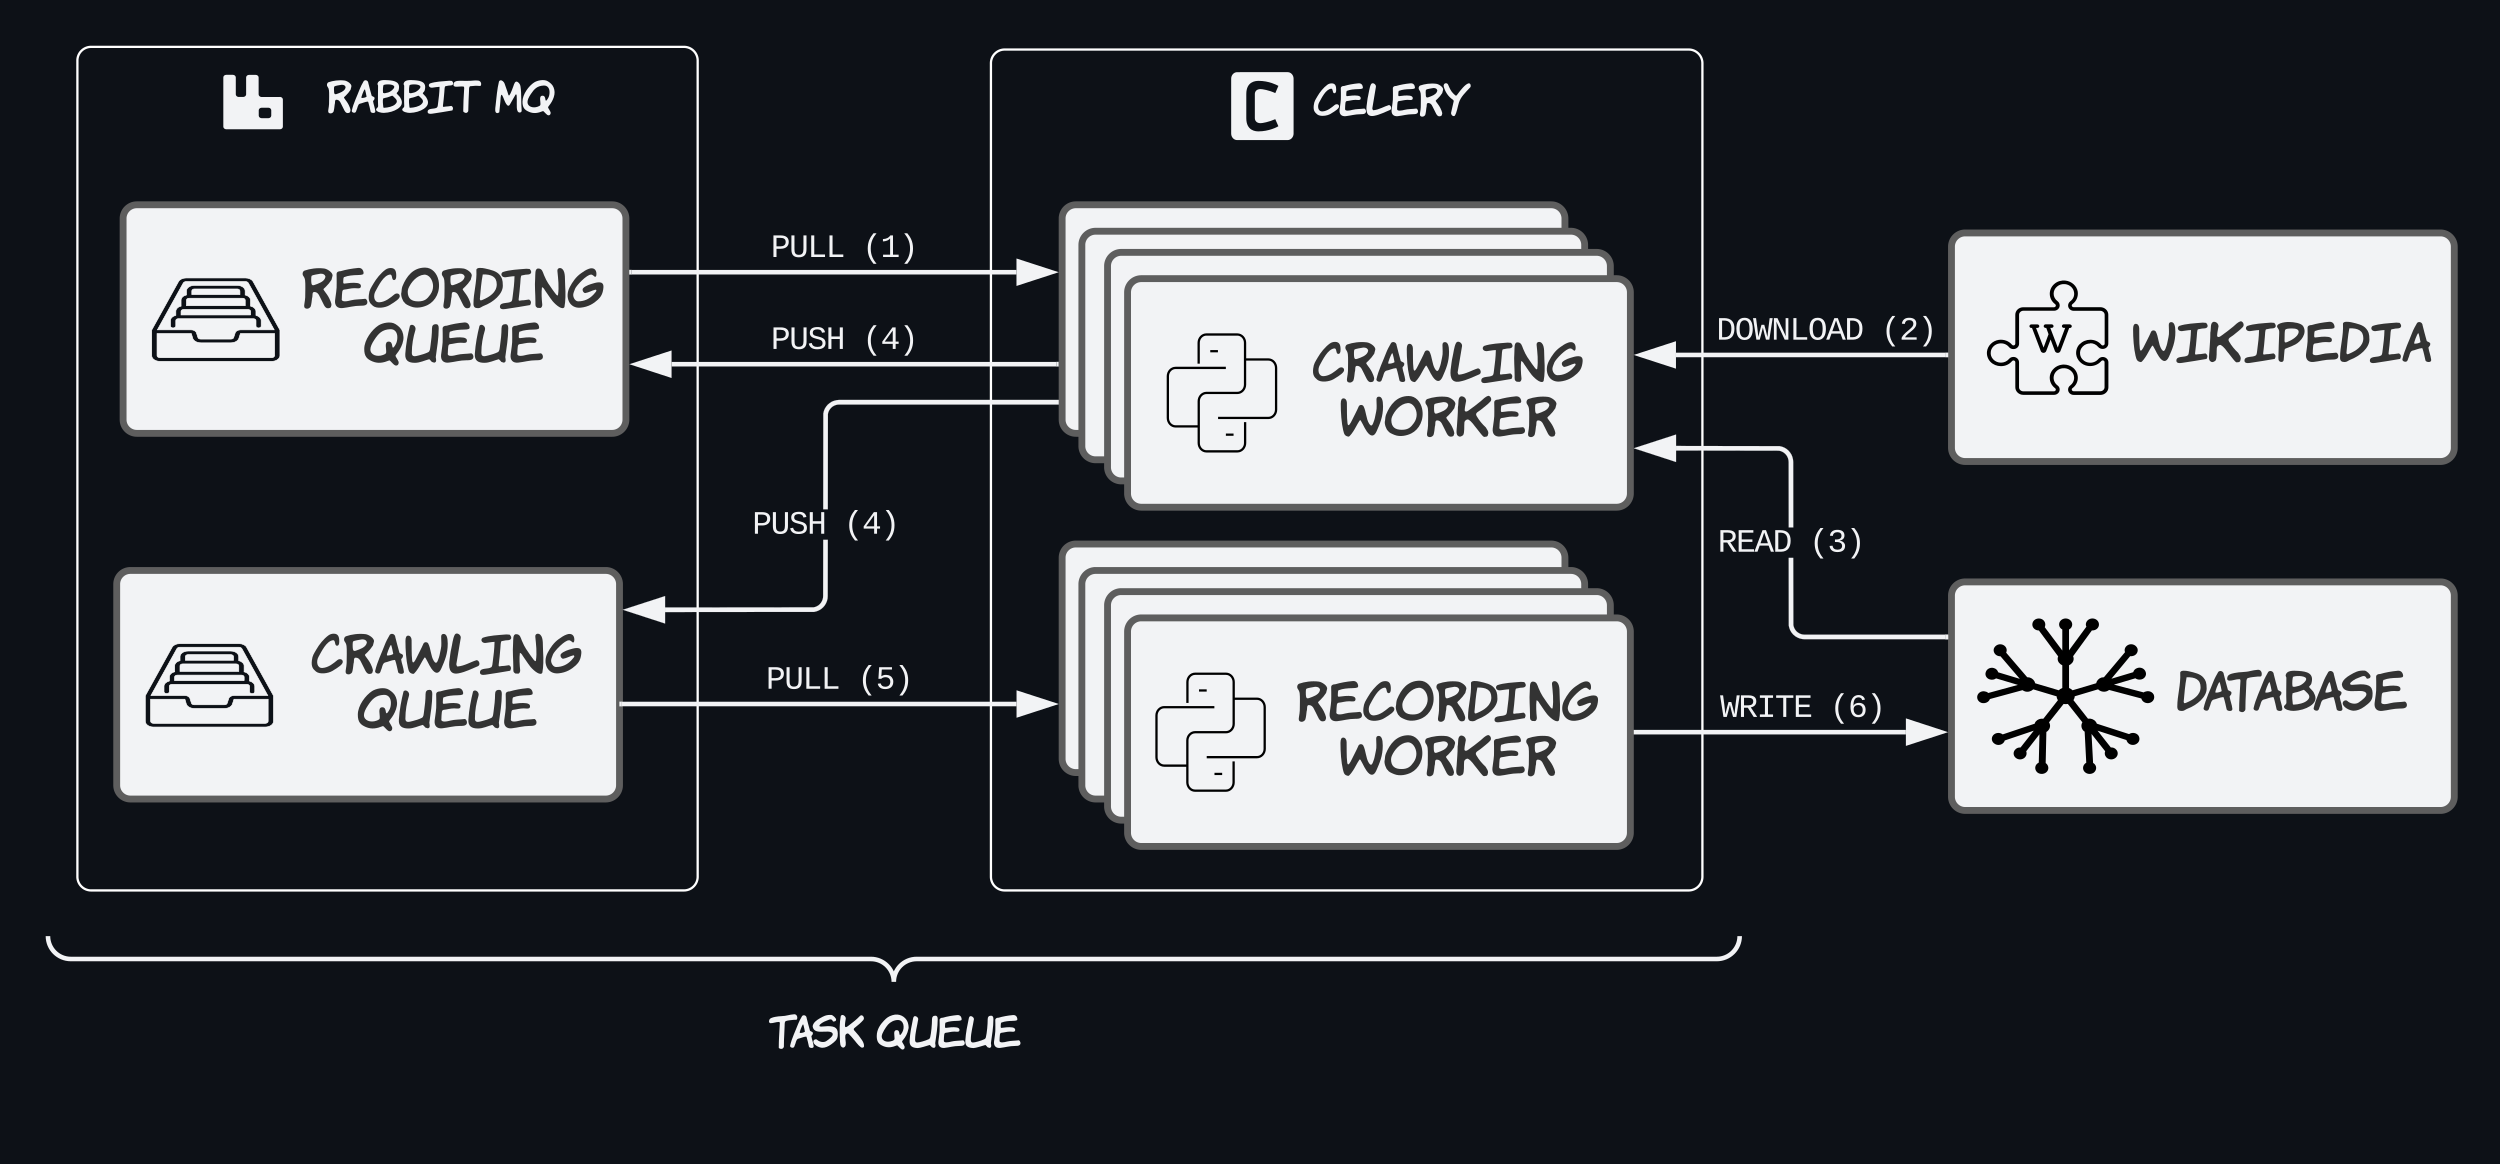 <svg xmlns="http://www.w3.org/2000/svg" xmlns:xlink="http://www.w3.org/1999/xlink" xmlns:lucid="lucid" width="1093.87" height="509.32"><g transform="translate(-166.135 -350.393)" lucid:page-tab-id="0_0"><path d="M0 0h1870.87v2581.67H0z" fill="#0d1117"/><path d="M599.72 378.07a6 6 0 0 1 6-6h299.3a6 6 0 0 1 6 6V734a6 6 0 0 1-6 6h-299.3a6 6 0 0 1-6-6zM200 376.9a6 6 0 0 1 6-6h259.4a6 6 0 0 1 6 6V734a6 6 0 0 1-6 6H206a6 6 0 0 1-6-6z" stroke="#fff" fill-opacity="0"/><path d="M220 446a6 6 0 0 1 6-6h208a6 6 0 0 1 6 6v88a6 6 0 0 1-6 6H226a6 6 0 0 1-6-6z" stroke="#5e5e5e" stroke-width="3" fill="#f2f3f5"/><path d="M288.63 446a6 6 0 0 1 6-6H434a6 6 0 0 1 6 6v88a6 6 0 0 1-6 6H294.62a6 6 0 0 1-6-6z" stroke="#000" stroke-opacity="0" stroke-width="3" fill="#fff" fill-opacity="0"/><use xlink:href="#a" transform="matrix(1,0,0,1,293.625,445) translate(4.611 40.278)"/><use xlink:href="#b" transform="matrix(1,0,0,1,293.625,445) translate(31.6 64.144)"/><path d="M276.9 473.6c-.5-.94-1.86-1.6-3.37-1.6H247.6c-1.52 0-2.86.66-3.37 1.6L232.5 494.8v11.2c0 1.4 1.63 2.52 3.6 2.52h48.93c1.97 0 3.6-1.13 3.6-2.52v-11.2L276.9 473.6zm-30.54.6c.23-.34.68-.6 1.24-.6h25.93c.56 0 1 .26 1.23.6l11.34 20.5h-14.7c-1.13 0-2.14.55-2.36 1.32l-.68 2.08c-.1.4-.6.65-1.23.65H254c-.62 0-1.13-.25-1.24-.65l-.67-2.08c-.24-.77-1.2-1.32-2.3-1.32h-14.77l11.33-20.5zm39.9 31.78c0 .48-.55.88-1.23.9H236.1c-.68 0-1.24-.42-1.24-.9v-9.63h14.98l.62 2.08c.34 1.13 1.85 1.97 3.54 1.97h13.13c1.74 0 3.2-.84 3.54-1.97l.67-2.08h14.93v9.63z" stroke="#fff" stroke-width=".29" fill="#0d1117"/><path d="M278.13 490.65v2.4c0 .4.4.78.95.85.73.07 1.35-.33 1.35-.8v-2.45c0-1.02-.95-1.93-2.3-2.3v-1.75c0-1.02-1-1.97-2.4-2.3 0-.04.04-.1.04-.15v-2.44c0-1-.95-1.93-2.35-2.25v-1.76c0-1.36-1.58-2.45-3.48-2.45H251.2c-1.92 0-3.5 1.1-3.5 2.44v1.75c-1.4.32-2.35 1.24-2.35 2.3v2.4c0 .08.06.1.06.15-1.4.33-2.35 1.28-2.35 2.3v1.75c-1.4.37-2.35 1.28-2.35 2.3v2.4c0 .4.4.78 1 .85.68.07 1.35-.33 1.35-.8v-2.45c0-.44.5-.8 1.13-.8h32.77c.62 0 1.18.36 1.18.8zm-28.06-12.96c0-.48.5-.85 1.12-.85h18.74c.6 0 1.17.37 1.17.84v1.6h-21.03v-1.6zm-2.36 4.05c0-.48.52-.84 1.2-.84h23.34c.67 0 1.18.37 1.18.85v2.4h-25.7v-2.4zm28.07 6.46h-30.42v-1.6c0-.44.56-.8 1.18-.8h28.06c.6 0 1.17.36 1.17.8v1.6z" stroke="#fff" stroke-width=".29" fill="#0d1117"/><path d="M217.2 606a6 6 0 0 1 6-6h208a6 6 0 0 1 6 6v88a6 6 0 0 1-6 6h-208a6 6 0 0 1-6-6z" stroke="#5e5e5e" stroke-width="3" fill="#f2f3f5"/><path d="M285.8 606a6 6 0 0 1 6-6h139.4a6 6 0 0 1 6 6v88a6 6 0 0 1-6 6H291.8a6 6 0 0 1-6-6z" stroke="#000" stroke-opacity="0" stroke-width="3" fill="#fff" fill-opacity="0"/><use xlink:href="#c" transform="matrix(1,0,0,1,290.812,605) translate(11.467 40.278)"/><use xlink:href="#b" transform="matrix(1,0,0,1,290.812,605) translate(31.6 64.144)"/><path d="M274.08 633.6c-.5-.94-1.85-1.6-3.36-1.6H244.8c-1.53 0-2.88.66-3.38 1.6L229.7 654.8v11.2c0 1.4 1.62 2.52 3.58 2.52h48.94c1.96 0 3.6-1.13 3.6-2.52v-11.2l-11.74-21.17zm-30.53.6c.23-.34.67-.6 1.24-.6h25.92c.56 0 1 .26 1.23.6l11.34 20.5h-14.72c-1.12 0-2.13.55-2.35 1.32l-.68 2.08c-.1.4-.62.65-1.23.65h-13.14c-.6 0-1.12-.25-1.23-.65l-.67-2.08c-.23-.77-1.18-1.32-2.3-1.32H232.2l11.35-20.5zm39.9 31.78c0 .48-.56.88-1.23.9h-48.94c-.67 0-1.23-.42-1.23-.9v-9.63h14.98l.62 2.08c.34 1.13 1.85 1.97 3.53 1.97h13.14c1.74 0 3.2-.84 3.53-1.97l.68-2.08h14.93v9.63z" stroke="#fff" stroke-width=".29" fill="#0d1117"/><path d="M275.32 650.65v2.4c0 .4.4.78.95.85.73.07 1.35-.33 1.35-.8v-2.45c0-1.02-.96-1.93-2.3-2.3v-1.75c0-1.02-1-1.97-2.42-2.3 0-.04.06-.1.06-.15v-2.44c0-1-.95-1.93-2.36-2.25v-1.76c0-1.36-1.57-2.45-3.48-2.45h-18.74c-1.9 0-3.48 1.1-3.48 2.44v1.75c-1.4.32-2.36 1.24-2.36 2.3v2.4c0 .08.06.1.06.15-1.4.33-2.36 1.28-2.36 2.3v1.75c-1.4.37-2.36 1.28-2.36 2.3v2.4c0 .4.4.78 1 .85.7.07 1.36-.33 1.36-.8v-2.45c0-.44.5-.8 1.12-.8h32.78c.62 0 1.18.36 1.18.8zm-28.06-12.96c0-.48.5-.85 1.12-.85h18.74c.62 0 1.18.37 1.18.84v1.6h-21.04v-1.6zm-2.36 4.05c0-.48.5-.84 1.18-.84h23.34c.68 0 1.18.37 1.18.85v2.4h-25.7v-2.4zm28.06 6.46h-30.42v-1.6c0-.44.56-.8 1.18-.8h28.06c.62 0 1.18.36 1.18.8v1.6z" stroke="#fff" stroke-width=".29" fill="#0d1117"/><path d="M628.42 509.75H459.98" stroke="#f2f3f5" stroke-width="2" fill="none"/><path d="M629.42 510.75h-1.02v-2h1.02z" stroke="#f2f3f5" stroke-width=".05" fill="#f2f3f5"/><path d="M444.72 509.75l14.26-4.64v9.3z" stroke="#f2f3f5" stroke-width="2" fill="#f2f3f5"/><use xlink:href="#d" transform="matrix(1,0,0,1,503.446,492.417) translate(0.005 10.664)"/><use xlink:href="#e" transform="matrix(1,0,0,1,503.446,492.417) translate(40.012 10.664)"/><path d="M528.3 611.24l-.07 1.06-.26 1.07-.42 1-.57.95-.72.84-.83.7-.94.58-1.02.42-1.1.27-65.25.07v-2l65-.07.73-.17.72-.3.67-.4.6-.52.5-.6.4-.67.3-.72.2-.76.06-.84.04-24.57h2zm108.75-83.85h-103.7l-.82.06-.76.18-.73.3-.66.4-.6.52-.5.6-.42.66-.3.73-.17.72-.05 41.68h-2l.04-41.92.25-1.1.42-1.02.58-.92.7-.84.85-.7.93-.6 1.02-.4 1.07-.26 1.05-.1h103.78z" stroke="#f2f3f5" stroke-width=".05" fill="#f2f3f5"/><path d="M638.05 527.4h-1.02v-2h1.02z" fill="#f2f3f5"/><path d="M638.08 527.42H637v-2.05h1.08zm-1.03-2v1.95h.98v-1.95z" stroke="#f2f3f5" stroke-width=".05" fill="#f2f3f5"/><path d="M456.13 621.84l-14.27-4.64 14.27-4.63z" fill="#f2f3f5"/><path d="M457.13 623.22l-18.5-6.02 18.5-6zm-12.03-6.02l10.03 3.26v-6.5z" stroke="#f2f3f5" stroke-width=".05" fill="#f2f3f5"/><use xlink:href="#d" transform="matrix(1,0,0,1,495.307,573.254) translate(0.005 10.664)"/><use xlink:href="#e" transform="matrix(1,0,0,1,495.307,573.254) translate(40.012 10.664)"/><path d="M1020 611a6 6 0 0 1 6-6h208a6 6 0 0 1 6 6v88a6 6 0 0 1-6 6h-208a6 6 0 0 1-6-6z" stroke="#5e5e5e" stroke-width="3" fill="#f2f3f5"/><path d="M1097.5 611a6 6 0 0 1 6-6H1234a6 6 0 0 1 6 6v88a6 6 0 0 1-6 6h-130.5a6 6 0 0 1-6-6z" stroke="#000" stroke-opacity="0" stroke-width="3" fill="#fff" fill-opacity="0"/><use xlink:href="#f" transform="matrix(1,0,0,1,1102.5,610) translate(15.889 51.528)"/><path d="M1108.6 654.6c-.47-1.37-2.1-2.12-3.57-1.64-.4.07-.7.2-.93.4l-13.02-3.4 9.38-2.78c.7.54 1.7.74 2.7.47 1.48-.4 2.33-1.9 1.8-3.26-.47-1.44-2.1-2.2-3.57-1.72-1.02.28-1.64 1.03-1.87 1.84l-9.54 2.86 8.2-9.87c.47.08.86 0 1.33-.12 1.47-.4 2.32-1.9 1.86-3.27-.56-1.35-2.1-2.17-3.66-1.7-1.47.5-2.32 1.92-1.78 3.35l-9.22 10.95c-.3 0-.7.07-1.1.14-1.23.4-2.08 1.42-2.3 2.5l-10.32 3.07c-.38-.4-.93-.73-1.55-1v-9.94c1.16-.54 2.02-1.56 2.02-2.86 0-.4-.1-.75-.24-1.1l8.2-11.28h.24c1.63 0 2.87-1.16 2.87-2.6 0-1.48-1.24-2.64-2.87-2.64-1.55 0-2.87 1.16-2.87 2.65 0 .34.08.62.24.96l-7.6 10.33v-9.12c.86-.4 1.4-1.28 1.4-2.17 0-1.5-1.32-2.65-2.87-2.65s-2.87 1.16-2.87 2.65c0 .9.54 1.77 1.4 2.18v9.2l-7.67-10.2c.15-.35.23-.76.23-1.17 0-1.5-1.25-2.65-2.8-2.65-1.63 0-2.87 1.16-2.87 2.65 0 1.43 1.24 2.6 2.87 2.6l8.44 11.35c-.15.27-.23.68-.23 1.02 0 1.3.87 2.32 2.03 2.86v9.93c-.62.27-1.16.6-1.55 1l-10.3-3.05c-.24-1.1-1.1-2.1-2.34-2.5-.38-.08-.77-.15-1.16-.15l-9.22-10.75c.08-.07.08-.14.08-.2.54-1.43-.3-2.86-1.78-3.34-1.56-.47-3.1.35-3.65 1.7-.45 1.37.4 2.87 1.87 3.28.3.13.7.13 1 .13l8.46 9.88-9.46-2.86c-.23-.8-.85-1.56-1.86-1.84-1.46-.47-3.1.28-3.55 1.7-.54 1.37.3 2.86 1.78 3.27 1 .27 2.02.07 2.7-.47l9.55 2.85-12.95 3.54c-.3-.27-.7-.54-1.16-.6-1.47-.5-3.1.26-3.57 1.62-.46 1.42.3 2.85 1.8 3.33 1.54.4 3.16-.34 3.63-1.7l14.26-3.88c.3.2.7.4 1.08.54 1.3.4 2.7 0 3.64-.9l10.23 3.07c0 .6.23 1.15.54 1.7l-6.37 8.1c-1.24-.2-2.55.27-3.33 1.22-.23.33-.38.6-.46.94l-14.03 4.7c0-.07-.07-.07-.14-.14-1.32-.88-3.1-.6-4.04.55-.92 1.22-.62 2.85.7 3.67 1.24.88 3.02.6 3.95-.54.24-.28.4-.62.47-.9l12.7-4.28-5.8 7.35c-.93-.07-1.86.27-2.48 1.1-.93 1.15-.62 2.78.62 3.6 1.24.88 3.02.6 3.95-.55.62-.75.7-1.7.4-2.5l5.8-7.43-.3 12.38c-.4.2-.7.48-1.02.82-.92 1.16-.6 2.8.63 3.67 1.32.82 3.1.55 4.03-.6.93-1.17.62-2.8-.62-3.68l.3-13.6c.4-.22.7-.5.94-.83.86-1.02.86-2.38.23-3.4l6.37-8.03c.3.07.62.07.93.07.3 0 .62 0 .93-.07l6.36 8.03c-.63 1.02-.56 2.38.22 3.4.23.27.46.55.77.68l.7 13.62c-.1.07-.16.14-.24.14-1.24.88-1.55 2.5-.62 3.67.93 1.16 2.7 1.43 4.03.6 1.24-.87 1.55-2.5.62-3.66-.24-.27-.56-.55-.8-.68l-.68-12.67 5.96 7.56c-.3.8-.23 1.75.4 2.5.84 1.16 2.7 1.43 3.94.55 1.24-.82 1.55-2.45.62-3.6-.62-.83-1.55-1.17-2.48-1.1l-5.8-7.35 12.62 4.1c.08.33.3.74.55 1.08.92 1.15 2.7 1.42 3.95.54 1.32-.82 1.55-2.45.7-3.67-.93-1.16-2.72-1.43-4.04-.55l-14.1-4.56c-.08-.34-.3-.6-.54-.95-.78-.96-2.1-1.44-3.33-1.23l-6.36-8.1c.32-.55.55-1.1.55-1.7l10.23-3.06c.86.9 2.33 1.3 3.64.9.47-.15.86-.35 1.17-.62l14.1 3.74c.07.07.07.14.07.2.46 1.37 2.1 2.18 3.64 1.7 1.5-.47 2.26-1.9 1.8-3.33z" stroke="#000" stroke-opacity="0"/><path d="M950.82 623.9l.17.74.3.72.4.67.5.6.6.5.68.42.72.3.76.18.83.06h61.72v2h-61.8l-1.07-.1-1.07-.25-1-.42-.95-.57-.84-.7-.72-.85-.57-.93-.4-1-.28-1.12-.03-29.67h2zm-6.02-78.3l1.1.26 1.03.42.93.58.84.7.7.85.6.94.4 1.02.26 1.07.1 1.05.02 28.66h-2l-.03-28.58-.07-.82-.18-.76-.3-.72-.4-.67-.52-.6-.6-.52-.67-.4-.7-.3-.73-.18-45.1-.08v-2z" stroke="#f2f3f5" stroke-width=".05" fill="#f2f3f5"/><path d="M1018.52 630.1h-1.03v-2h1z" fill="#f2f3f5"/><path d="M1018.54 630.12h-1.08v-2.05h1.08zm-1.03-2v1.95h1v-1.95z" stroke="#f2f3f5" stroke-width=".05" fill="#f2f3f5"/><path d="M898.48 551.16l-14.27-4.64 14.28-4.63z" fill="#f2f3f5"/><path d="M899.48 552.54l-18.5-6.02 18.5-6zm-12.03-6.02l10.03 3.26v-6.52z" stroke="#f2f3f5" stroke-width=".05" fill="#f2f3f5"/><use xlink:href="#g" transform="matrix(1,0,0,1,917.741,581.142) translate(0.005 10.664)"/><use xlink:href="#h" transform="matrix(1,0,0,1,917.741,581.142) translate(40.012 10.664)"/><path d="M630.87 446a6 6 0 0 1 6-6h208a6 6 0 0 1 6 6v88a6 6 0 0 1-6 6h-208a6 6 0 0 1-6-6z" stroke="#5e5e5e" stroke-width="3" fill="#f2f3f5"/><path d="M639.5 457.57a6 6 0 0 1 6-6h208a6 6 0 0 1 6 6v88a6 6 0 0 1-6 6h-208a6 6 0 0 1-6-6z" stroke="#5e5e5e" stroke-width="3" fill="#f2f3f5"/><path d="M689.5 488.88c-7.57 0-13.75 6-13.75 13.44 0 7.44 6.18 13.44 13.74 13.44 7.55 0 13.73-6 13.73-13.44 0-7.44-6.18-13.44-13.74-13.44zm0 22.8c-5.3 0-9.6-4.2-9.6-9.36 0-5.16 4.3-9.36 9.6-9.36 5.27 0 9.6 4.2 9.6 9.36 0 5.16-4.33 9.36-9.6 9.36z" stroke="#000" stroke-opacity="0" stroke-width=".51" fill="#f2f3f5"/><path d="M689.5 495.24c-4.03 0-7.27 3.18-7.27 7.08s3.24 7.08 7.26 7.08c4 0 7.25-3.18 7.25-7.08s-3.24-7.08-7.26-7.08zm0 10.08c-1.7 0-3.07-1.32-3.07-3s1.38-3 3.06-3c1.67 0 3.05 1.32 3.05 3s-1.38 3-3.06 3z" stroke="#000" stroke-opacity="0" stroke-width=".51" fill="#f2f3f5"/><path d="M718.47 509.16L714.7 507c.3-1.5.47-3.12.47-4.68 0-1.56-.18-3.18-.48-4.74l3.77-2.1c.48-.24.78-.72.96-1.26.12-.48.06-1.08-.24-1.5l-6.3-10.8c-.6-.96-1.87-1.32-2.9-.72l-3.77 2.1c-2.4-2.04-5.28-3.66-8.28-4.68v-4.26c0-1.14-.96-2.04-2.1-2.04h-12.72c-1.14 0-2.1.9-2.1 2.04v4.26c-3 1.02-5.88 2.64-8.28 4.68l-3.78-2.1c-1.02-.6-2.28-.24-2.88.72l-6.3 10.8c-.3.42-.37 1.02-.25 1.5.18.54.48 1.02.96 1.26l3.8 2.16c-.3 1.5-.5 3.12-.5 4.68 0 1.56.2 3.18.5 4.68l-3.8 2.16c-.47.24-.77.72-.95 1.26-.12.48-.06 1.08.24 1.5l6.3 10.8c.6.96 1.85 1.32 2.87.72l3.78-2.1c2.4 2.04 5.28 3.66 8.28 4.68v4.26c0 1.14.96 2.04 2.1 2.04h12.72c1.14 0 2.1-.9 2.1-2.04v-4.26c3-1.02 5.88-2.64 8.28-4.68l3.78 2.1c1.03.6 2.3.24 2.9-.72l6.3-10.8c.3-.42.35-1.02.23-1.5-.18-.54-.48-1.02-.96-1.26zm-8.16-12.06c.43 1.68.67 3.48.67 5.22 0 1.74-.24 3.54-.66 5.22-.23.9.2 1.8.97 2.28l3.3 1.86-4.26 7.2-3.3-1.86c-.77-.42-1.8-.3-2.5.3-2.6 2.52-5.77 4.32-9.25 5.28-.9.24-1.5 1.02-1.5 1.92v3.72h-8.52v-3.72c0-.9-.6-1.68-1.5-1.92-3.48-.96-6.66-2.76-9.24-5.28-.73-.6-1.75-.72-2.53-.3l-3.3 1.86-4.26-7.2 3.3-1.86c.8-.48 1.2-1.38.97-2.28-.42-1.68-.66-3.48-.66-5.22 0-1.74.25-3.54.67-5.22.24-.9-.18-1.8-.96-2.28l-3.3-1.86 4.27-7.2 3.3 1.86c.78.42 1.8.3 2.52-.3 2.57-2.52 5.75-4.32 9.23-5.28.9-.24 1.5-1.02 1.5-1.92v-3.72h8.52v3.72c0 .9.6 1.68 1.5 1.92 3.48.96 6.66 2.76 9.24 5.28.7.6 1.73.72 2.5.3l3.3-1.86 4.27 7.2-3.3 1.86c-.78.48-1.2 1.38-.96 2.28z" stroke="#000" stroke-opacity="0" stroke-width=".51" fill="#f2f3f5"/><path d="M650.74 466.82a6 6 0 0 1 6-6h208a6 6 0 0 1 6 6v88a6 6 0 0 1-6 6h-208a6 6 0 0 1-6-6z" stroke="#5e5e5e" stroke-width="3" fill="#f2f3f5"/><path d="M700.74 498.13c-7.56 0-13.74 6-13.74 13.44 0 7.44 6.18 13.44 13.74 13.44 7.56 0 13.74-6 13.74-13.43 0-7.44-6.18-13.44-13.74-13.44zm0 22.8c-5.28 0-9.6-4.2-9.6-9.36 0-5.16 4.32-9.36 9.6-9.36 5.28 0 9.6 4.2 9.6 9.37 0 5.16-4.32 9.36-9.6 9.36z" stroke="#000" stroke-opacity="0" stroke-width=".51" fill="#f2f3f5"/><path d="M700.74 504.5c-4.02 0-7.26 3.17-7.26 7.07 0 3.9 3.24 7.08 7.26 7.08s7.26-3.18 7.26-7.08-3.24-7.08-7.26-7.08zm0 10.07c-1.68 0-3.06-1.32-3.06-3s1.38-3 3.06-3c1.68 0 3.06 1.32 3.06 3s-1.38 3-3.06 3z" stroke="#000" stroke-opacity="0" stroke-width=".51" fill="#f2f3f5"/><path d="M729.72 518.4l-3.78-2.15c.3-1.5.48-3.12.48-4.68 0-1.56-.18-3.18-.48-4.74l3.78-2.1c.48-.24.78-.72.96-1.26.12-.48.06-1.08-.24-1.5l-6.3-10.8c-.6-.96-1.86-1.32-2.88-.72l-3.78 2.1c-2.4-2.04-5.28-3.66-8.28-4.68v-4.26c0-1.13-.96-2.03-2.1-2.03h-12.72c-1.14 0-2.1.9-2.1 2.04v4.27c-3 1.02-5.88 2.64-8.28 4.68l-3.78-2.1c-1.02-.6-2.28-.24-2.88.72l-6.3 10.8c-.3.42-.36 1.02-.24 1.5.18.54.48 1.02.96 1.26l3.78 2.16c-.3 1.5-.48 3.1-.48 4.67 0 1.56.18 3.18.48 4.68l-3.78 2.16c-.48.25-.78.73-.96 1.27-.12.48-.06 1.08.24 1.5l6.3 10.8c.6.96 1.86 1.32 2.88.72l3.78-2.1c2.4 2.03 5.28 3.65 8.28 4.67v4.26c0 1.14.96 2.04 2.1 2.04h12.72c1.14 0 2.1-.9 2.1-2.04v-4.26c3-1.02 5.88-2.64 8.28-4.68l3.78 2.1c1.02.6 2.28.23 2.88-.73l6.3-10.8c.3-.42.36-1.02.24-1.5-.18-.54-.48-1.02-.96-1.26zm-8.16-12.05c.42 1.68.66 3.48.66 5.22 0 1.74-.24 3.54-.66 5.22-.24.9.18 1.8.96 2.27l3.3 1.86-4.26 7.2-3.3-1.86c-.78-.42-1.8-.3-2.52.3-2.58 2.52-5.76 4.32-9.24 5.28-.9.24-1.5 1.02-1.5 1.92v3.72h-8.52v-3.73c0-.9-.6-1.68-1.5-1.92-3.48-.96-6.66-2.76-9.24-5.28-.72-.6-1.74-.72-2.52-.3l-3.3 1.86-4.26-7.2 3.3-1.86c.78-.48 1.2-1.38.96-2.28-.42-1.7-.66-3.5-.66-5.23 0-1.74.24-3.54.66-5.22.24-.9-.18-1.8-.96-2.28l-3.3-1.86 4.26-7.2 3.3 1.87c.78.42 1.8.3 2.52-.3 2.58-2.52 5.76-4.32 9.24-5.28.9-.25 1.5-1.03 1.5-1.93v-3.72H705v3.72c0 .9.6 1.68 1.5 1.92 3.48.95 6.66 2.75 9.24 5.27.72.6 1.74.72 2.52.3l3.3-1.86 4.26 7.2-3.3 1.87c-.78.48-1.2 1.38-.96 2.28z" stroke="#000" stroke-opacity="0" stroke-width=".51" fill="#f2f3f5"/><path d="M659.5 478.32a6 6 0 0 1 6-6h208a6 6 0 0 1 6 6v88a6 6 0 0 1-6 6h-208a6 6 0 0 1-6-6z" stroke="#5e5e5e" stroke-width="3" fill="#f2f3f5"/><path d="M727.93 478.32a6 6 0 0 1 6-6h131.13a6 6 0 0 1 6 6v88a6 6 0 0 1-6 6H733.93a6 6 0 0 1-6-6z" stroke="#000" stroke-opacity="0" stroke-width="3" fill="#fff" fill-opacity="0"/><use xlink:href="#i" transform="matrix(1,0,0,1,732.931,477.32) translate(7.467 40.278)"/><use xlink:href="#j" transform="matrix(1,0,0,1,732.931,477.32) translate(19.456 64.144)"/><path d="M876.14 670.75h123.9" stroke="#f2f3f5" stroke-width="2" fill="none"/><path d="M876.17 671.75h-1.02v-2h1.02z" stroke="#f2f3f5" stroke-width=".05" fill="#f2f3f5"/><path d="M1015.3 670.75l-14.25 4.64v-9.3z" stroke="#f2f3f5" stroke-width="2" fill="#f2f3f5"/><use xlink:href="#k" transform="matrix(1,0,0,1,918.743,653.417) translate(0.005 10.664)"/><use xlink:href="#l" transform="matrix(1,0,0,1,918.743,653.417) translate(48.013 10.664)"/><path d="M244.3 376.9a6 6 0 0 1 6-6h131.33a6 6 0 0 1 6 6v36.34a6 6 0 0 1-6 6H250.3a6 6 0 0 1-6-6z" stroke="#000" stroke-opacity="0" stroke-width="3" fill-opacity="0"/><path d="M288.57 392.83h-8.13c-.65-.08-1.14-.58-1.14-1.15v-7.4c0-.63-.6-1.13-1.3-1.13h-2.87c-.73 0-1.3.5-1.3 1.14v7.45c-.03.57-.58 1.03-1.23 1.08h-2.14c-.63-.08-1.1-.53-1.15-1.08v-7.46c0-.65-.6-1.15-1.3-1.15h-2.86c-.73 0-1.3.5-1.3 1.14v21.54c0 .65.6 1.15 1.3 1.15h23.46c.73 0 1.3-.5 1.3-1.16v-11.87c0-.64-.6-1.14-1.33-1.14zm-3.75 8.15c0 .62-.57 1.14-1.3 1.14h-2.84c-.73 0-1.33-.52-1.33-1.14v-2.34c0-.62.6-1.12 1.33-1.12h2.84c.73 0 1.3.5 1.3 1.12v2.34z" stroke="#000" stroke-opacity="0" fill="#f2f3f5"/><path d="M289.9 376.9a6 6 0 0 1 6-6h125.2a6 6 0 0 1 6 6v36.34a6 6 0 0 1-6 6H295.9a6 6 0 0 1-6-6z" stroke="#000" stroke-opacity="0" stroke-width="3" fill-opacity="0"/><use xlink:href="#m" transform="matrix(1,0,0,1,294.902,375.893) translate(14.027 23.972)"/><use xlink:href="#n" transform="matrix(1,0,0,1,294.902,375.893) translate(87.662 23.972)"/><path d="M693.6 378.07a6 6 0 0 1 6-6h111.55a6 6 0 0 1 6 6v37.52a6 6 0 0 1-6 6H699.6a6 6 0 0 1-6-6z" stroke="#000" stroke-opacity="0" stroke-width="3" fill-opacity="0"/><path d="M707.45 381.97c-1.45 0-2.62 1.28-2.62 2.86v24c0 1.58 1.17 2.86 2.62 2.86h22.07c1.44 0 2.62-1.3 2.62-2.86v-24c0-1.6-1.18-2.87-2.62-2.87zm9.3 3.8c4.66 0 8 1.8 8.75 2.2l-1.36 3.16c-2.8-1.3-5.68-1.76-6.45-1.76-1.8 0-2.5 1.13-2.5 2.17v10.52c0 1.1.7 2.23 2.5 2.23.76 0 3.65-.5 6.44-1.76l1.36 3.1c-.5.34-4.15 2.25-8.74 2.25-1.28 0-5.3-.3-5.3-5.75V391.5c0-5.42 4.02-5.72 5.3-5.72z" stroke="#000" stroke-opacity="0" fill="#f2f3f5"/><path d="M732.14 378.07a6 6 0 0 1 6-6h73a6 6 0 0 1 6 6v37.52a6 6 0 0 1-6 6h-73a6 6 0 0 1-6-6z" stroke="#000" stroke-opacity="0" stroke-width="3" fill="#fff" fill-opacity="0"/><use xlink:href="#o" transform="matrix(1,0,0,1,737.138,377.07) translate(3.582 24.222)"/><path d="M438.16 658.43h172.76" stroke="#f2f3f5" stroke-width="2" fill="none"/><path d="M438.18 659.43h-1.02v-2h1.02z" stroke="#f2f3f5" stroke-width=".05" fill="#f2f3f5"/><path d="M626.2 658.43l-14.28 4.64v-9.27z" stroke="#f2f3f5" stroke-width="2" fill="#f2f3f5"/><use xlink:href="#p" transform="matrix(1,0,0,1,501.285,641.097) translate(0.005 10.664)"/><use xlink:href="#q" transform="matrix(1,0,0,1,501.285,641.097) translate(40.012 10.664)"/><path d="M689.5 620.45c-7.57 0-13.75 6-13.75 13.44 0 7.43 6.18 13.43 13.74 13.43 7.55 0 13.73-6 13.73-13.44 0-7.45-6.18-13.45-13.74-13.45zm0 22.8c-5.3 0-9.6-4.2-9.6-9.36 0-5.17 4.3-9.37 9.6-9.37 5.27 0 9.6 4.2 9.6 9.36 0 5.15-4.33 9.35-9.6 9.35z" stroke="#000" stroke-opacity="0" stroke-width=".51" fill="#f2f3f5"/><path d="M689.5 626.8c-4.03 0-7.27 3.2-7.27 7.1 0 3.9 3.24 7.07 7.26 7.07 4 0 7.25-3.18 7.25-7.08s-3.24-7.1-7.26-7.1zm0 10.1c-1.7 0-3.07-1.33-3.07-3 0-1.7 1.38-3 3.06-3 1.67 0 3.05 1.3 3.05 3 0 1.67-1.38 3-3.06 3z" stroke="#000" stroke-opacity="0" stroke-width=".51" fill="#f2f3f5"/><path d="M718.47 640.73l-3.78-2.16c.3-1.5.47-3.12.47-4.68 0-1.57-.18-3.2-.48-4.75l3.77-2.1c.48-.24.78-.72.96-1.26.12-.5.06-1.1-.24-1.5l-6.3-10.8c-.6-.97-1.87-1.33-2.9-.73l-3.77 2.1c-2.4-2.04-5.28-3.66-8.28-4.68v-4.27c0-1.14-.96-2.04-2.1-2.04h-12.72c-1.14 0-2.1.9-2.1 2.03v4.26c-3 1-5.88 2.63-8.28 4.67l-3.78-2.1c-1.02-.6-2.28-.24-2.88.72l-6.3 10.8c-.3.4-.37 1-.25 1.5.18.53.48 1 .96 1.25l3.8 2.16c-.3 1.5-.5 3.13-.5 4.7 0 1.55.2 3.17.5 4.67l-3.8 2.16c-.47.24-.77.72-.95 1.26-.12.47-.06 1.07.24 1.5l6.3 10.8c.6.95 1.85 1.3 2.87.7l3.78-2.1c2.4 2.05 5.28 3.67 8.28 4.7v4.25c0 1.14.96 2.04 2.1 2.04h12.72c1.14 0 2.1-.9 2.1-2.05v-4.26c3-1.03 5.88-2.65 8.28-4.7L710 655c1.03.6 2.3.25 2.9-.7l6.3-10.8c.3-.43.35-1.03.23-1.5-.18-.55-.48-1.03-.96-1.27zm-8.16-12.06c.43 1.68.67 3.48.67 5.22 0 1.73-.24 3.53-.66 5.2-.23.9.2 1.8.97 2.3l3.3 1.85-4.26 7.2-3.3-1.86c-.77-.43-1.8-.3-2.5.3-2.6 2.5-5.77 4.3-9.25 5.27-.9.24-1.5 1.02-1.5 1.92v3.7h-8.52v-3.7c0-.9-.6-1.7-1.5-1.93-3.48-.96-6.66-2.76-9.24-5.28-.73-.6-1.75-.73-2.53-.3l-3.3 1.85-4.26-7.2 3.3-1.86c.8-.5 1.2-1.4.97-2.3-.42-1.67-.66-3.47-.66-5.2 0-1.75.25-3.55.67-5.23.24-.9-.18-1.8-.96-2.28l-3.3-1.87 4.27-7.2 3.3 1.86c.78.4 1.8.3 2.52-.3 2.57-2.53 5.75-4.33 9.23-5.3.9-.23 1.5-1 1.5-1.9v-3.73h8.52v3.72c0 .9.6 1.67 1.5 1.9 3.48.97 6.66 2.77 9.24 5.3.7.6 1.73.7 2.5.3l3.3-1.87 4.27 7.2-3.3 1.86c-.78.47-1.2 1.37-.96 2.27z" stroke="#000" stroke-opacity="0" stroke-width=".51" fill="#f2f3f5"/><path d="M700.74 629.7c-7.56 0-13.74 6-13.74 13.44 0 7.44 6.18 13.44 13.74 13.44 7.56 0 13.74-6 13.74-13.44 0-7.44-6.18-13.44-13.74-13.44zm0 22.8c-5.28 0-9.6-4.2-9.6-9.36 0-5.16 4.32-9.36 9.6-9.36 5.28 0 9.6 4.2 9.6 9.36 0 5.16-4.32 9.36-9.6 9.36z" stroke="#000" stroke-opacity="0" stroke-width=".51" fill="#f2f3f5"/><path d="M700.74 636.06c-4.02 0-7.26 3.18-7.26 7.08s3.24 7.08 7.26 7.08 7.26-3.18 7.26-7.08-3.24-7.08-7.26-7.08zm0 10.08c-1.68 0-3.06-1.32-3.06-3s1.38-3 3.06-3c1.68 0 3.06 1.32 3.06 3s-1.38 3-3.06 3z" stroke="#000" stroke-opacity="0" stroke-width=".51" fill="#f2f3f5"/><path d="M729.72 649.98l-3.78-2.16c.3-1.5.48-3.12.48-4.68 0-1.56-.18-3.18-.48-4.74l3.78-2.1c.48-.24.78-.72.96-1.26.12-.48.06-1.08-.24-1.5l-6.3-10.8c-.6-.96-1.86-1.32-2.88-.72l-3.78 2.1c-2.4-2.04-5.28-3.66-8.28-4.68v-4.26c0-1.14-.96-2.04-2.1-2.04h-12.72c-1.14 0-2.1.9-2.1 2.04v4.26c-3 1.02-5.88 2.64-8.28 4.68l-3.78-2.1c-1.02-.6-2.28-.24-2.88.72l-6.3 10.8c-.3.42-.36 1.02-.24 1.5.18.54.48 1.02.96 1.26l3.78 2.16c-.3 1.5-.48 3.12-.48 4.68 0 1.56.18 3.18.48 4.68l-3.78 2.16c-.48.24-.78.72-.96 1.26-.12.48-.06 1.08.24 1.5l6.3 10.8c.6.96 1.86 1.32 2.88.72l3.78-2.1c2.4 2.04 5.28 3.66 8.28 4.68v4.26c0 1.14.96 2.04 2.1 2.04h12.72c1.14 0 2.1-.9 2.1-2.04v-4.26c3-1.02 5.88-2.64 8.28-4.68l3.78 2.1c1.02.6 2.28.24 2.88-.72l6.3-10.8c.3-.42.36-1.02.24-1.5-.18-.54-.48-1.02-.96-1.26zm-8.16-12.06c.42 1.68.66 3.48.66 5.22 0 1.74-.24 3.54-.66 5.22-.24.9.18 1.8.96 2.28l3.3 1.86-4.26 7.2-3.3-1.86c-.78-.42-1.8-.3-2.52.3-2.58 2.52-5.76 4.32-9.24 5.28-.9.24-1.5 1.02-1.5 1.92v3.72h-8.52v-3.72c0-.9-.6-1.68-1.5-1.92-3.48-.96-6.66-2.76-9.24-5.28-.72-.6-1.74-.72-2.52-.3l-3.3 1.86-4.26-7.2 3.3-1.86c.78-.48 1.2-1.38.96-2.28-.42-1.68-.66-3.48-.66-5.22 0-1.74.24-3.54.66-5.22.24-.9-.18-1.8-.96-2.28l-3.3-1.86 4.26-7.2 3.3 1.86c.78.42 1.8.3 2.52-.3 2.58-2.52 5.76-4.32 9.24-5.28.9-.24 1.5-1.02 1.5-1.92v-3.72H705v3.72c0 .9.6 1.68 1.5 1.92 3.48.96 6.66 2.76 9.24 5.28.72.6 1.74.72 2.52.3l3.3-1.86 4.26 7.2-3.3 1.86c-.78.48-1.2 1.38-.96 2.28z" stroke="#000" stroke-opacity="0" stroke-width=".51" fill="#f2f3f5"/><path d="M630.87 594.43a6 6 0 0 1 6-6h208a6 6 0 0 1 6 6v88a6 6 0 0 1-6 6h-208a6 6 0 0 1-6-6z" stroke="#5e5e5e" stroke-width="3" fill="#f2f3f5"/><path d="M639.5 606a6 6 0 0 1 6-6h208a6 6 0 0 1 6 6v88a6 6 0 0 1-6 6h-208a6 6 0 0 1-6-6z" stroke="#5e5e5e" stroke-width="3" fill="#f2f3f5"/><path d="M650.74 615.25a6 6 0 0 1 6-6h208a6 6 0 0 1 6 6v88a6 6 0 0 1-6 6h-208a6 6 0 0 1-6-6z" stroke="#5e5e5e" stroke-width="3" fill="#f2f3f5"/><path d="M659.5 626.75a6 6 0 0 1 6-6h208a6 6 0 0 1 6 6v88a6 6 0 0 1-6 6h-208a6 6 0 0 1-6-6z" stroke="#5e5e5e" stroke-width="3" fill="#f2f3f5"/><path d="M723.8 626.75a6 6 0 0 1 6-6H869.2a6 6 0 0 1 6 6v88a6 6 0 0 1-6 6H729.8a6 6 0 0 1-6-6z" stroke="#000" stroke-opacity="0" stroke-width="3" fill="#fff" fill-opacity="0"/><use xlink:href="#r" transform="matrix(1,0,0,1,728.806,625.75) translate(4.611 40.278)"/><use xlink:href="#s" transform="matrix(1,0,0,1,728.806,625.75) translate(23.456 64.144)"/><g fill="none"><path d="M921.3 760a6 6 0 0 1 6 6v67.7a6 6 0 0 1-6 6H193.13a6 6 0 0 1-6-6V766a6 6 0 0 1 6-6z"/><path d="M187.12 760c0 5.52 4.48 10 10 10h350.1c5.52 0 10 4.48 10 10 0-5.52 4.47-10 10-10h350.1c5.52 0 10-4.48 10-10" stroke="#f2f3f5" stroke-width="2"/></g><path d="M1131.13 605.06" stroke="#000" stroke-opacity="0" stroke-width="2" fill="none"/><path d="M1127.9 605.06l-14.27 4.63v-9.28z" stroke="#000" stroke-opacity="0" stroke-width="2" fill-opacity="0"/><path d="M1020 458.32a6 6 0 0 1 6-6h208a6 6 0 0 1 6 6v88a6 6 0 0 1-6 6h-208a6 6 0 0 1-6-6z" stroke="#5e5e5e" stroke-width="3" fill="#f2f3f5"/><path d="M1088.63 458.32a6 6 0 0 1 6-6H1234a6 6 0 0 1 6 6v88a6 6 0 0 1-6 6h-139.38a6 6 0 0 1-6-6z" stroke="#000" stroke-opacity="0" stroke-width="3" fill="#fff" fill-opacity="0"/><use xlink:href="#t" transform="matrix(1,0,0,1,1093.625,457.32) translate(5.444 51.528)"/><path d="M1080.7 500.56c1.4 0 2.66.6 3.5 1.65.5.56 1.18.86 1.98.86 1.33 0 2.44-1.05 2.44-2.3V488.1c0-1.84-1.6-3.3-3.5-3.3h-11.7c-.42 0-.8-.34-.8-.74 0-.25.16-.45.32-.6 1.76-1.3 2.6-3.35 2.3-5.45-.38-2.5-2.67-4.54-5.33-4.84-1.8-.2-3.55.3-4.82 1.4-1.33 1.1-2.08 2.7-2.08 4.35 0 1.8.85 3.46 2.34 4.56.2.15.32.35.32.6 0 .4-.37.75-.8.75h-13.45c-1.95 0-3.5 1.46-3.5 3.3v12.66c0 .4-.37.75-.8.75-.26 0-.47-.1-.63-.3-1.38-1.64-3.56-2.44-5.8-2.14-2.65.4-4.83 2.5-5.15 5.05-.2 1.66.32 3.3 1.5 4.56 1.16 1.2 2.86 1.9 4.6 1.9 1.93 0 3.68-.8 4.85-2.2.16-.2.37-.3.64-.3.43 0 .8.35.8.75v11c0 1.8 1.55 3.3 3.5 3.3h13.46c1.33 0 2.45-1.04 2.45-2.34 0-.7-.3-1.35-.95-1.8-1.27-.95-1.9-2.45-1.65-3.95.27-1.84 1.92-3.34 3.88-3.54 1.33-.15 2.56.2 3.57 1.05.95.8 1.48 1.96 1.48 3.16 0 1.3-.63 2.5-1.7 3.3-.63.45-.95 1.1-.95 1.85 0 1.26 1.1 2.3 2.44 2.3h11.7c1.9 0 3.5-1.5 3.5-3.3v-11c0-1.24-1.1-2.3-2.5-2.3-.74 0-1.43.36-1.9.9-1.02 1.2-2.6 1.8-4.2 1.56-1.97-.25-3.57-1.8-3.78-3.65-.16-1.24.2-2.4 1.12-3.34.85-.9 2.07-1.4 3.34-1.4zm-4.62.4c-1.17 1.2-1.7 2.85-1.5 4.55.33 2.5 2.5 4.66 5.17 5 2.23.3 4.4-.5 5.8-2.14.15-.15.36-.3.63-.3.43 0 .8.35.8.75v11c0 .96-.85 1.76-1.86 1.76h-11.7c-.42 0-.8-.35-.8-.8 0-.2.1-.4.32-.55 1.5-1.1 2.34-2.74 2.34-4.54 0-1.65-.74-3.25-2.02-4.35-1.17-.94-2.6-1.44-4.14-1.44-.22 0-.48 0-.7.05-2.7.3-4.94 2.36-5.36 4.86-.32 2.1.53 4.15 2.28 5.45.2.16.32.36.32.6 0 .4-.37.76-.8.76h-13.45c-1 0-1.85-.8-1.85-1.75v-11c0-1.24-1.1-2.3-2.44-2.3-.8 0-1.48.3-1.96.9-.85 1-2.12 1.6-3.5 1.6-1.28 0-2.5-.5-3.36-1.4-.9-.94-1.27-2.1-1.1-3.34.2-1.85 1.8-3.4 3.76-3.65 1.65-.24 3.2.36 4.2 1.56.48.6 1.17.9 1.97.9 1.34 0 2.45-1.05 2.45-2.3V488.1c0-.94.85-1.74 1.86-1.74h13.46c1.33 0 2.45-1.05 2.45-2.3 0-.75-.3-1.4-.9-1.85-1.1-.8-1.75-2-1.75-3.3 0-1.2.53-2.34 1.5-3.14 1-.85 2.22-1.2 3.55-1.05 1.97.2 3.62 1.7 3.88 3.56.27 1.55-.37 3-1.65 3.95-.58.46-.95 1.1-.95 1.86 0 1.25 1.1 2.3 2.44 2.3h11.7c1 0 1.86.8 1.86 1.75v12.66c0 .4-.37.75-.85.75-.22 0-.43-.1-.6-.3-1.16-1.4-2.9-2.2-4.83-2.2-1.75 0-3.45.7-4.62 1.96z" stroke="#000" stroke-opacity="0" stroke-width=".29"/><path d="M1071.83 492.3h-2.66c-.48 0-.85.36-.85.8 0 .4.37.76.85.76h.58l-3.24 8.6-3.28-8.6h.58c.48 0 .85-.35.85-.75 0-.44-.37-.8-.85-.8h-2.66c-.42 0-.8.36-.8.8 0 .4.38.76.8.76h.32l1 2.75-2.17 5.86-3.3-8.6h.58c.48 0 .85-.35.85-.75 0-.44-.37-.8-.85-.8h-2.66c-.42 0-.8.36-.8.8 0 .4.38.76.8.76h.32l3.83 10.1c.16.45.64.8 1.22.8.52 0 1-.35 1.16-.8l1.92-5.05 1.9 5.06c.17.45.65.8 1.23.8.54 0 1.02-.35 1.18-.8l3.83-10.1h.33c.42 0 .8-.35.8-.75 0-.44-.38-.8-.8-.8z" stroke="#000" stroke-opacity="0" stroke-width=".29"/><path d="M1017.54 505.7h-118.1" stroke="#f2f3f5" stroke-width="2" fill="none"/><path d="M1018.54 506.7h-1.03v-2h1.04z" stroke="#f2f3f5" stroke-width=".05" fill="#f2f3f5"/><path d="M884.18 505.7l14.27-4.64v9.27z" stroke="#f2f3f5" stroke-width="2" fill="#f2f3f5"/><g><use xlink:href="#u" transform="matrix(1,0,0,1,917.16,488.357) translate(0.005 10.664)"/><use xlink:href="#v" transform="matrix(1,0,0,1,917.16,488.357) translate(72.017 10.664)"/></g><path d="M488.62 786a6 6 0 0 1 6-6h125.2a6 6 0 0 1 6 6v36.35a6 6 0 0 1-6 6h-125.2a6 6 0 0 1-6-6z" stroke="#000" stroke-opacity="0" stroke-width="3" fill-opacity="0"/><g><use xlink:href="#w" transform="matrix(1,0,0,1,493.616,785) translate(8.969 23.972)"/><use xlink:href="#x" transform="matrix(1,0,0,1,493.616,785) translate(55.92 23.972)"/></g><path d="M695.68 504.06h3.36m-8.43 5.47v-9.15c0-2 1.53-3.63 3.37-3.63h13.54c1.86 0 3.38 1.64 3.38 3.63v18.3c0 2-1.52 3.64-3.37 3.64h-13.53c-1.84 0-3.36 1.64-3.36 3.63v18.3c0 2 1.53 3.64 3.37 3.64h13.54c1.86 0 3.38-1.65 3.38-3.64v-9.16m-8.43-23.72h-22.02c-1.84 0-3.36 1.63-3.36 3.63v18.26c0 2.05 1.52 3.7 3.36 3.7h10.18m8.44-3.7h22c1.86 0 3.38-1.63 3.38-3.63v-18.25c0-2.05-1.52-3.7-3.37-3.7h-10.17m-8.43 32.9h3.36" stroke="#000" fill-opacity="0"/><path d="M610.9 469.5H442.44" stroke="#f2f3f5" stroke-width="2" fill="none"/><path d="M626.15 469.5l-14.26 4.64v-9.27z" stroke="#f2f3f5" stroke-width="2" fill="#f2f3f5"/><path d="M442.47 470.5h-1.02v-2h1.02z" stroke="#f2f3f5" stroke-width=".05" fill="#f2f3f5"/><g><use xlink:href="#p" transform="matrix(1,0,0,1,503.412,452.176) translate(0.005 10.664)"/><use xlink:href="#y" transform="matrix(1,0,0,1,503.412,452.176) translate(40.012 10.664)"/></g><path d="M690.76 652.5h3.36m-8.43 5.46v-9.15c0-1.98 1.5-3.62 3.35-3.62h13.54c1.84 0 3.35 1.64 3.35 3.63v18.32c0 2-1.5 3.63-3.36 3.63h-13.55c-1.84 0-3.36 1.64-3.36 3.63v18.3c0 2 1.5 3.64 3.35 3.64h13.54c1.84 0 3.35-1.64 3.35-3.63v-9.16m-8.42-23.73H675.5c-1.84 0-3.35 1.64-3.35 3.64v18.25c0 2.04 1.5 3.68 3.36 3.68h10.2m8.42-3.7h22c1.86 0 3.37-1.62 3.37-3.62V659.8c0-2.04-1.52-3.68-3.37-3.68h-10.18m-8.42 32.9h3.36" stroke="#000" fill-opacity="0"/><defs><path fill="#333" d="M608-642l-20 77c-36 56-69 94-113 138-49 48-58 40-29 81 33 46 69 89 97 147 44 89 52 141 40 147-3 38-20 49-63 52-68 5-97-106-129-160-40-68-56-162-144-164-53-1-27 78-45 121-7 56-12 123-28 170C157-4 113 24 66-1 46-11 40-39 49-87c19-111 19-139 19-313 0-144 1-187-40-242-27-37-13-94 26-108 103-36 250-59 389-41 63 8 182 85 165 149zm-140 11c-10-39-42-58-96-57-53 12-154 21-179 43-5 9-8 31-8 65 0 151 19 135 127 94 94-36 148-79 156-145" id="z"/><path fill="#333" d="M330-158c82-22 193-18 286-31 38 11 58 81 24 113-25 24-71 25-116 25-135 0-238 34-358 47C61 7 4-52 15-159c12-113 37-213 32-340-2-59 2-121-2-178-2-44 35-62 81-61 104-31 222-52 345-64 68-7 103 34 111 94 2 12-3 22-9 31-33 14-62 15-103 16-100 2-196 10-270 40h-8c-18 23-11 79-15 106-1 13 5 22 16 25 82-10 176-25 264-12 44 7 78 26 71 72-7 49-76 30-125 30-78 0-138 22-210 29-24 1-35 28-36 52-2 41-10 83-8 126-19 84 122 51 181 35" id="A"/><path fill="#333" d="M521-275c40-33 108-24 108 34 0 49-75 103-210 183-80 47-247 72-323 10-66-54-95-101-82-218 12-106 41-136 91-224 55-96 145-209 240-278 32-23 68-33 107-33 86 2 108 61 107 158 0 55-15 82-44 82-55 1-25-116-79-110-132 15-229 223-291 334-48 86-31 226 81 218 122-9 217-92 295-156" id="B"/><path fill="#333" d="M44-443c79-191 208-366 448-366 141 0 239 118 267 253 46 222-61 413-213 490-83 42-221 78-338 30-55-23-106-43-129-82-26-14-80-140-57-202 2-41 8-89 22-123zm103 115c1 136 75 191 208 191 130 0 180-50 241-135 38-53 55-111 55-169 0-109-73-236-179-227-143 12-260 151-311 271-9 24-14 47-14 69" id="C"/><path fill="#333" d="M19-91c0-222 71-428 58-668-3-62 121-44 170-33 118 27 229 50 293 128 44 53 63 97 63 217 0 165-189 328-383 400-36 13-62 45-108 45-66 0-93-23-93-89zm185-582c-30 151-43 322-58 489 5 39 27 28 60 14 129-54 276-147 276-304 0-155-106-203-278-199" id="D"/><path fill="#333" d="M292-638c-67 2-113 14-176 21-81 9-112-68-58-103 132-46 304-52 470-66l65 5c50 52 43 111-50 111-45 0-75 15-112 18-18 16-19 83-24 152-7 108-21 214-33 322-5 46 36 20 67 20 54 0 81-10 139-16 43 25 50 62 23 110-151 29-311 50-490 79C58 24-8 22 3-44c14-83 161-45 224-90 22-16 24-69 29-107 17-126 33-258 36-397" id="E"/><path fill="#333" d="M24-128c0-158-18-313-5-472 6-74-11-192 62-191 78 1 88 68 113 130 59 143 102 191 174 297 50 73 81 109 92 109 8 0 12-3 13-9 24-163 3-322-12-477-6-63 62-76 101-37 65 64 45 212 54 340 10 141 7 304-15 413-8 15-20 23-37 23-76 0-203-132-244-200-33-54-79-109-116-169l4 4c-9-20-41-55-54-51-14 102-5 244 6 344 3 30-15 69-41 68-9 0-28-1-56-3-44-28-39-45-39-119" id="F"/><path fill="#333" d="M590-683c0-95-64-132-148-103-62 21-113 58-161 92-97 69-165 165-223 275C-45-222 51 11 277-12c154-16 257-81 343-160 63-58 100-126 109-243 12-155-158-93-246-67-61 18-178 69-168 115-2 30 28 68 54 64 69-10 133-52 201-67 9-2 20 9 20 17 0 11-18 38-57 79-85 91-188 136-306 136-55 0-99-68-99-127 0-30 16-69 37-123 25-64 237-288 318-281 25-8 66 40 79 44 19 0 28-19 28-58" id="G"/><g id="a"><use transform="matrix(0.022,0,0,0.022,0,0)" xlink:href="#z"/><use transform="matrix(0.022,0,0,0.022,14.178,0)" xlink:href="#A"/><use transform="matrix(0.022,0,0,0.022,28.978,0)" xlink:href="#B"/><use transform="matrix(0.022,0,0,0.022,43.067,0)" xlink:href="#C"/><use transform="matrix(0.022,0,0,0.022,60.911,0)" xlink:href="#z"/><use transform="matrix(0.022,0,0,0.022,74.644,0)" xlink:href="#D"/><use transform="matrix(0.022,0,0,0.022,86.6,0)" xlink:href="#E"/><use transform="matrix(0.022,0,0,0.022,101.644,0)" xlink:href="#F"/><use transform="matrix(0.022,0,0,0.022,115.889,0)" xlink:href="#G"/></g><path fill="#333" d="M697 1c1 28-21 55-50 54-21 0-46-18-77-52-32-35-51-52-56-52C390 2 288 19 176-28 69-73 12-126 13-276c0-184 157-386 282-467 76-50 243-89 339-27 58 37 109 80 135 146 29 74 35 147 3 242-27 79-64 141-111 199-18 23-27 38-27 44 0 19 74 109 63 140zM448-200c12-68-47-222 52-222 51 0 64 41 70 89 9 80 60-19 72-41 20-37 29-84 29-134 1-93-48-165-140-161-161 7-233 84-316 209-53 79-80 143-80 192-1 114 135 154 246 114 40-14 63-27 67-46" id="H"/><path fill="#333" d="M106-737c41-53 131 12 108 86-42 139-71 285-71 455 0 88 72 66 143 48 49-12 128-35 183-63 38-19 36-69 44-119 17-114 31-247 31-354 0-57 26-85 79-85 37 0 55 27 55 81 0 190-34 397-59 573 4 31 20 93-13 105-8 10-30 7-65-8-16-20-33-38-51-54C397-48 305 0 205 0 79 0 5-43 13-176c13-196 50-391 93-561" id="I"/><path fill="#333" d="M330-158c82-22 193-18 286-31 38 11 58 81 24 113-25 24-71 25-116 25-135 0-238 34-358 47C61 7 4-52 15-159c12-113 37-213 32-340-2-59 2-121-2-178-2-44 35-62 81-61 104-31 222-52 345-64 68-7 103 34 111 94 2 12-3 22-9 31-33 14-62 15-103 16-100 2-196 10-270 40h-8c-18 23-11 79-15 106-1 13 5 22 16 25 82-10 176-25 264-12 44 7 78 26 71 72-7 49-76 30-125 30-78 0-138 22-210 29-24 1-35 28-36 52-2 41-10 83-8 126-19 84 122 51 181 35" id="J"/><g id="b"><use transform="matrix(0.022,0,0,0.022,0,0)" xlink:href="#H"/><use transform="matrix(0.022,0,0,0.022,17.956,0)" xlink:href="#I"/><use transform="matrix(0.022,0,0,0.022,33.578,0)" xlink:href="#J"/><use transform="matrix(0.022,0,0,0.022,48.378,0)" xlink:href="#I"/><use transform="matrix(0.022,0,0,0.022,64,0)" xlink:href="#J"/></g><path fill="#333" d="M521-275c40-33 108-24 108 34 0 49-75 103-210 183-80 47-247 72-323 10-66-54-95-101-82-218 12-106 41-136 91-224 55-96 145-209 240-278 32-23 68-33 107-33 86 2 108 61 107 158 0 55-15 82-44 82-55 1-25-116-79-110-132 15-229 223-291 334-48 86-31 226 81 218 122-9 217-92 295-156" id="K"/><path fill="#333" d="M608-642l-20 77c-36 56-69 94-113 138-49 48-58 40-29 81 33 46 69 89 97 147 44 89 52 141 40 147-3 38-20 49-63 52-68 5-97-106-129-160-40-68-56-162-144-164-53-1-27 78-45 121-7 56-12 123-28 170C157-4 113 24 66-1 46-11 40-39 49-87c19-111 19-139 19-313 0-144 1-187-40-242-27-37-13-94 26-108 103-36 250-59 389-41 63 8 182 85 165 149zm-140 11c-10-39-42-58-96-57-53 12-154 21-179 43-5 9-8 31-8 65 0 151 19 135 127 94 94-36 148-79 156-145" id="L"/><path fill="#333" d="M103-24C79 10-2-14 8-59c42-186 129-353 193-524 23-62 63-135 99-197 39-38 106-10 109 47 27 100 51 209 81 307 8 25 72 24 72 63 0 44-26 46-37 75 12 83 46 156 55 243 7 63-106 47-114 11-13-58-36-170-57-231-3-4-7-8-9-14-69 4-134 40-198 52-53 21-53 108-81 160-4 16-8 29-18 43zm215-551c-16 18-92 195-73 208 46 2 100-12 123-31-5-30-32-162-38-171-2-3-6-5-12-6" id="M"/><path fill="#333" d="M722-498c18-70 6-160 6-241 0-38 16-57 49-57 55 0 82 64 82 193 1 204-63 347-126 491-54 125-124 110-196 9-30-42-54-91-82-146-27-53-43-79-49-79-8-17-88 136-114 182C269-106 193 9 170-1 96-15 86-47 66-129 33-267 17-480 18-657c0-70 18-105 54-105 39 0 66 36 68 87 4 137-4 277 12 406 12 100 67-12 84-47 47-96 102-197 139-285 18-41 78-38 96-4 52 97 51 251 110 344 50 78 71 31 104-70 17-53 22-108 37-167" id="N"/><path fill="#333" d="M21-302C-7-136 9 24 196-12c147-28 263-93 386-142 57-23 26-120-26-120-111 32-240 115-378 126-13 1-22-26-25-45 30-174 59-350 88-524 10-62-86-124-120-61-39 73-49 196-69 277-19 77-22 145-31 199" id="O"/><path fill="#333" d="M292-638c-67 2-113 14-176 21-81 9-112-68-58-103 132-46 304-52 470-66l65 5c50 52 43 111-50 111-45 0-75 15-112 18-18 16-19 83-24 152-7 108-21 214-33 322-5 46 36 20 67 20 54 0 81-10 139-16 43 25 50 62 23 110-151 29-311 50-490 79C58 24-8 22 3-44c14-83 161-45 224-90 22-16 24-69 29-107 17-126 33-258 36-397" id="P"/><path fill="#333" d="M24-128c0-158-18-313-5-472 6-74-11-192 62-191 78 1 88 68 113 130 59 143 102 191 174 297 50 73 81 109 92 109 8 0 12-3 13-9 24-163 3-322-12-477-6-63 62-76 101-37 65 64 45 212 54 340 10 141 7 304-15 413-8 15-20 23-37 23-76 0-203-132-244-200-33-54-79-109-116-169l4 4c-9-20-41-55-54-51-14 102-5 244 6 344 3 30-15 69-41 68-9 0-28-1-56-3-44-28-39-45-39-119" id="Q"/><path fill="#333" d="M590-683c0-95-64-132-148-103-62 21-113 58-161 92-97 69-165 165-223 275C-45-222 51 11 277-12c154-16 257-81 343-160 63-58 100-126 109-243 12-155-158-93-246-67-61 18-178 69-168 115-2 30 28 68 54 64 69-10 133-52 201-67 9-2 20 9 20 17 0 11-18 38-57 79-85 91-188 136-306 136-55 0-99-68-99-127 0-30 16-69 37-123 25-64 237-288 318-281 25-8 66 40 79 44 19 0 28-19 28-58" id="R"/><g id="c"><use transform="matrix(0.022,0,0,0.022,0,0)" xlink:href="#K"/><use transform="matrix(0.022,0,0,0.022,14.089,0)" xlink:href="#L"/><use transform="matrix(0.022,0,0,0.022,27.822,0)" xlink:href="#M"/><use transform="matrix(0.022,0,0,0.022,40.867,0)" xlink:href="#N"/><use transform="matrix(0.022,0,0,0.022,60.156,0)" xlink:href="#O"/><use transform="matrix(0.022,0,0,0.022,73.822,0)" xlink:href="#P"/><use transform="matrix(0.022,0,0,0.022,87.933,0)" xlink:href="#Q"/><use transform="matrix(0.022,0,0,0.022,102.178,0)" xlink:href="#R"/></g><path fill="#f2f3f5" d="M622-1349c296 4 497 117 497 404 0 282-193 424-485 431H353V0H162v-1349h460zm-15 684c195-3 320-88 320-277 0-184-129-255-328-254H353v531h254" id="S"/><path fill="#f2f3f5" d="M604-135c236 0 291-142 291-376v-838h190v859c5 340-142 510-480 510-326 0-463-164-463-492v-877h191v851c-3 222 46 363 271 363" id="T"/><path fill="#f2f3f5" d="M614-1226c-167 1-283 53-283 213 0 183 186 193 334 234 230 63 463 120 463 409 0 286-219 387-518 390C309 23 131-98 79-338l185-37c34 165 149 248 351 246 184-2 324-58 324-238 0-203-207-221-372-266-210-57-422-111-422-377 0-267 201-356 470-360 279-5 430 101 480 324l-188 33c-28-141-121-215-293-213" id="U"/><path fill="#f2f3f5" d="M875 0v-623H353V0H162v-1349h191v566h522v-566h191V0H875" id="V"/><g id="d"><use transform="matrix(0.007,0,0,0.007,0,0)" xlink:href="#S"/><use transform="matrix(0.007,0,0,0.007,8.001,0)" xlink:href="#T"/><use transform="matrix(0.007,0,0,0.007,16.003,0)" xlink:href="#U"/><use transform="matrix(0.007,0,0,0.007,24.004,0)" xlink:href="#V"/></g><path fill="#f2f3f5" d="M891-1484c-201 251-362 514-362 954 0 441 161 704 362 955H701C500 176 342-90 342-532c0-440 159-704 359-952h190" id="W"/><path fill="#f2f3f5" d="M937-319V0H757v-319H103v-140l635-890h199v888h188v142H937zm-180-835L257-461h500v-693" id="X"/><path fill="#f2f3f5" d="M528-1484c201 248 357 511 357 952 0 442-156 709-357 957H336C537 174 700-89 700-530c0-440-163-703-364-954h192" id="Y"/><g id="e"><use transform="matrix(0.007,0,0,0.007,0,0)" xlink:href="#W"/><use transform="matrix(0.007,0,0,0.007,8.001,0)" xlink:href="#X"/><use transform="matrix(0.007,0,0,0.007,16.003,0)" xlink:href="#Y"/></g><path fill="#333" d="M103-24C79 10-2-14 8-59c42-186 129-353 193-524 23-62 63-135 99-197 39-38 106-10 109 47 27 100 51 209 81 307 8 25 72 24 72 63 0 44-26 46-37 75 12 83 46 156 55 243 7 63-106 47-114 11-13-58-36-170-57-231-3-4-7-8-9-14-69 4-134 40-198 52-53 21-53 108-81 160-4 16-8 29-18 43zm215-551c-16 18-92 195-73 208 46 2 100-12 123-31-5-30-32-162-38-171-2-3-6-5-12-6" id="Z"/><path fill="#333" d="M382-556c-3 158-18 304-18 470 0 31 6 72-21 86-20 35-87 21-104-6-1-188 14-367 23-549 1-24 13-80-17-80-77 0-131 31-210 31-15-10-43-18-33-45 0-82 83-94 148-109 103-23 215-12 315-40 43-12 91-17 142-23 62-8 95 53 77 116-8 28-47 14-75 18-68 9-134 10-195 30-32 11-31 60-32 101" id="aa"/><path fill="#333" d="M68-174c-8-157-1-333-1-488 0-23-21-28-12-60 24-87 141-85 256-77 161 12 317 42 251 258-5 17-40 45-44 60 15 30 85 80 98 123 62 108 25 192-76 258C455-45 341-9 207-4 145-2 19-30 19-85c0-36 51-41 49-89zm137-510c-18 6-26 137-16 192 30 22 66 2 112-6 70-13 158-95 159-132 17-68-169-82-255-54zm-15 330c-15 57-2 155 5 215 6 4 6 12 18 11 101-5 211-32 267-82 52-46 58-91 12-140s-73-73-81-73c-39 14-121 48-173 54-15 2-34 14-48 15" id="ab"/><path fill="#333" d="M371-533c189 0 256 55 239 237-9 91-67 138-157 205C374-33 301-7 236-7 155-7 13-82 18-160c3-44 62-73 96-38 43 44 152 73 218 29 77-51 166-125 156-169 2-44-67-63-119-62-47 1-108 1-155 3C87-393 13-429 1-531c11-87 101-150 165-187 90-52 160-96 290-87 34 2 118 78 115 115-3 35-23 38-55 45-15 4-26-4-33-24-37-64-116-1-164 12-41 11-154 77-154 113 0 15 14 22 41 22 45 0 127-11 165-11" id="ac"/><g id="f"><use transform="matrix(0.022,0,0,0.022,0,0)" xlink:href="#D"/><use transform="matrix(0.022,0,0,0.022,11.756,0)" xlink:href="#Z"/><use transform="matrix(0.022,0,0,0.022,22.222,0)" xlink:href="#aa"/><use transform="matrix(0.022,0,0,0.022,33.622,0)" xlink:href="#Z"/><use transform="matrix(0.022,0,0,0.022,46.667,0)" xlink:href="#ab"/><use transform="matrix(0.022,0,0,0.022,59.911,0)" xlink:href="#Z"/><use transform="matrix(0.022,0,0,0.022,72.4,0)" xlink:href="#ac"/><use transform="matrix(0.022,0,0,0.022,86.422,0)" xlink:href="#A"/></g><path fill="#f2f3f5" d="M1121-976c0 225-142 341-344 379L1177 0H957L591-575H353V0H162v-1349h482c281 3 477 100 477 373zM633-726c181-1 296-73 296-247 0-149-101-223-304-223H353v470h280" id="ad"/><path fill="#f2f3f5" d="M162 0v-1349h919v156H353v422h668v154H353v461h769V0H162" id="ae"/><path fill="#f2f3f5" d="M1034 0L896-382H333L196 0H0l510-1349h217L1228 0h-194zM847-531c-77-225-157-447-231-674-69 231-154 451-232 674h463" id="af"/><path fill="#f2f3f5" d="M473-1349c438-1 655 221 652 661C1122-268 945-8 532 0H162v-1349h311zm42 1193c308-4 416-205 418-532 2-330-131-509-459-505H353v1037h162" id="ag"/><g id="g"><use transform="matrix(0.007,0,0,0.007,0,0)" xlink:href="#ad"/><use transform="matrix(0.007,0,0,0.007,8.001,0)" xlink:href="#ae"/><use transform="matrix(0.007,0,0,0.007,16.003,0)" xlink:href="#af"/><use transform="matrix(0.007,0,0,0.007,24.004,0)" xlink:href="#ag"/></g><path fill="#f2f3f5" d="M1060-1016c0 191-128 285-295 323v4c154 18 262 91 313 209 14 35 21 72 21 110 0 277-194 390-478 390-292 0-457-129-493-382l186-17c24 161 121 250 307 250 172 1 298-80 291-247-8-208-220-239-446-233v-156c217 9 409-34 409-232 0-152-102-225-264-225-159 0-264 88-278 233l-181-14c33-239 196-367 461-367 264 0 447 102 447 354" id="ah"/><g id="h"><use transform="matrix(0.007,0,0,0.007,0,0)" xlink:href="#W"/><use transform="matrix(0.007,0,0,0.007,8.001,0)" xlink:href="#ah"/><use transform="matrix(0.007,0,0,0.007,16.003,0)" xlink:href="#Y"/></g><g id="i"><use transform="matrix(0.022,0,0,0.022,0,0)" xlink:href="#B"/><use transform="matrix(0.022,0,0,0.022,14.089,0)" xlink:href="#L"/><use transform="matrix(0.022,0,0,0.022,27.822,0)" xlink:href="#M"/><use transform="matrix(0.022,0,0,0.022,40.867,0)" xlink:href="#N"/><use transform="matrix(0.022,0,0,0.022,60.156,0)" xlink:href="#O"/><use transform="matrix(0.022,0,0,0.022,73.822,0)" xlink:href="#P"/><use transform="matrix(0.022,0,0,0.022,87.933,0)" xlink:href="#Q"/><use transform="matrix(0.022,0,0,0.022,102.178,0)" xlink:href="#R"/></g><path fill="#333" d="M44-443c79-191 208-366 448-366 141 0 239 118 267 253 46 222-61 413-213 490-83 42-221 78-338 30-55-23-106-43-129-82-26-14-80-140-57-202 2-41 8-89 22-123zm103 115c1 136 75 191 208 191 130 0 180-50 241-135 38-53 55-111 55-169 0-109-73-236-179-227-143 12-260 151-311 271-9 24-14 47-14 69" id="ai"/><path fill="#333" d="M583 1c26 5 52-17 51-41 24-60-22-103-43-144-74-69-132-138-184-228-37-64 44-88 81-120 65-56 138-104 195-168 35-39 5-108-40-113-66 17-104 68-150 105-81 65-158 127-245 187-18 12-48 33-70 13-6-6-8-14-7-23 3-63 18-122 28-181-3-53-39-88-92-91-82 12-51 140-71 216 1 133-13 257-20 381-3 58-27 167 27 193 35 29 78-2 98-20 30-59 16-164 24-251 3-31 38-61 73-59 78 41 118 121 174 184 38 44 71 96 112 139 15 15 32 34 59 21" id="aj"/><g id="j"><use transform="matrix(0.022,0,0,0.022,0,0)" xlink:href="#N"/><use transform="matrix(0.022,0,0,0.022,19.289,0)" xlink:href="#ai"/><use transform="matrix(0.022,0,0,0.022,37.133,0)" xlink:href="#L"/><use transform="matrix(0.022,0,0,0.022,50.867,0)" xlink:href="#aj"/><use transform="matrix(0.022,0,0,0.022,66.556,0)" xlink:href="#J"/><use transform="matrix(0.022,0,0,0.022,81.356,0)" xlink:href="#L"/></g><path fill="#f2f3f5" d="M1018 0H810c-67-251-137-496-194-756C558-495 487-250 419 0H211L0-1349h189c48 393 110 772 142 1181 58-262 128-512 197-763h175c69 251 139 500 197 763 37-402 92-789 139-1181h189" id="ak"/><path fill="#f2f3f5" d="M202-1349h823v156H709v1037h316V0H202v-156h316v-1037H202v-156" id="al"/><path fill="#f2f3f5" d="M709-1193V0H519v-1193H76v-156h1076v156H709" id="am"/><g id="k"><use transform="matrix(0.007,0,0,0.007,0,0)" xlink:href="#ak"/><use transform="matrix(0.007,0,0,0.007,8.001,0)" xlink:href="#ad"/><use transform="matrix(0.007,0,0,0.007,16.003,0)" xlink:href="#al"/><use transform="matrix(0.007,0,0,0.007,24.004,0)" xlink:href="#am"/><use transform="matrix(0.007,0,0,0.007,32.005,0)" xlink:href="#ae"/></g><path fill="#f2f3f5" d="M672-881c271 0 424 163 424 435 0 291-160 466-455 466-367 0-490-287-490-662 0-324 85-568 293-680 129-70 351-59 460 16 73 50 125 123 153 223l-172 31c-31-108-107-172-232-172-259 0-316 252-323 529 59-113 178-186 342-186zm-37 756c186 0 278-124 278-313s-96-304-284-304c-163 0-281 93-281 261 0 157 65 270 168 327 35 19 75 29 119 29" id="an"/><g id="l"><use transform="matrix(0.007,0,0,0.007,0,0)" xlink:href="#W"/><use transform="matrix(0.007,0,0,0.007,8.001,0)" xlink:href="#an"/><use transform="matrix(0.007,0,0,0.007,16.003,0)" xlink:href="#Y"/></g><path fill="#f2f3f5" d="M608-642l-20 77c-36 56-69 94-113 138-49 48-58 40-29 81 33 46 69 89 97 147 44 89 52 141 40 147-3 38-20 49-63 52-68 5-97-106-129-160-40-68-56-162-144-164-53-1-27 78-45 121-7 56-12 123-28 170C157-4 113 24 66-1 46-11 40-39 49-87c19-111 19-139 19-313 0-144 1-187-40-242-27-37-13-94 26-108 103-36 250-59 389-41 63 8 182 85 165 149zm-140 11c-10-39-42-58-96-57-53 12-154 21-179 43-5 9-8 31-8 65 0 151 19 135 127 94 94-36 148-79 156-145" id="ao"/><path fill="#f2f3f5" d="M103-24C79 10-2-14 8-59c42-186 129-353 193-524 23-62 63-135 99-197 39-38 106-10 109 47 27 100 51 209 81 307 8 25 72 24 72 63 0 44-26 46-37 75 12 83 46 156 55 243 7 63-106 47-114 11-13-58-36-170-57-231-3-4-7-8-9-14-69 4-134 40-198 52-53 21-53 108-81 160-4 16-8 29-18 43zm215-551c-16 18-92 195-73 208 46 2 100-12 123-31-5-30-32-162-38-171-2-3-6-5-12-6" id="ap"/><path fill="#f2f3f5" d="M68-174c-8-157-1-333-1-488 0-23-21-28-12-60 24-87 141-85 256-77 161 12 317 42 251 258-5 17-40 45-44 60 15 30 85 80 98 123 62 108 25 192-76 258C455-45 341-9 207-4 145-2 19-30 19-85c0-36 51-41 49-89zm137-510c-18 6-26 137-16 192 30 22 66 2 112-6 70-13 158-95 159-132 17-68-169-82-255-54zm-15 330c-15 57-2 155 5 215 6 4 6 12 18 11 101-5 211-32 267-82 52-46 58-91 12-140s-73-73-81-73c-39 14-121 48-173 54-15 2-34 14-48 15" id="aq"/><path fill="#f2f3f5" d="M292-638c-67 2-113 14-176 21-81 9-112-68-58-103 132-46 304-52 470-66l65 5c50 52 43 111-50 111-45 0-75 15-112 18-18 16-19 83-24 152-7 108-21 214-33 322-5 46 36 20 67 20 54 0 81-10 139-16 43 25 50 62 23 110-151 29-311 50-490 79C58 24-8 22 3-44c14-83 161-45 224-90 22-16 24-69 29-107 17-126 33-258 36-397" id="ar"/><path fill="#f2f3f5" d="M593-790c58 0 99 54 77 117-5 13-15 16-35 14-70-7-152-3-229 7-31 20-24 81-26 127-4 138-16 277-16 422 0 32 4 70-21 83-26 36-88 7-103-20 1-182 10-346 21-521 2-27 11-81-18-84-73-7-138 11-206 3-20-18-39-18-32-51-3-78 74-91 145-91 129 0 251 6 369-8 25-3 49 2 74 2" id="as"/><g id="m"><use transform="matrix(0.018,0,0,0.018,0,0)" xlink:href="#ao"/><use transform="matrix(0.018,0,0,0.018,10.987,0)" xlink:href="#ap"/><use transform="matrix(0.018,0,0,0.018,21.422,0)" xlink:href="#aq"/><use transform="matrix(0.018,0,0,0.018,32.853,0)" xlink:href="#aq"/><use transform="matrix(0.018,0,0,0.018,44.284,0)" xlink:href="#ar"/><use transform="matrix(0.018,0,0,0.018,55.573,0)" xlink:href="#as"/></g><path fill="#f2f3f5" d="M629-645c28 177 9 401 28 582 3 29-18 50-47 50-97 0-67-194-71-306-1-24-4-66-3-92 1-39-15-57-30-33-49 79-88 161-139 243-9 15-21 23-34 23-33 0-70-69-89-115-10-23-57-152-73-152-28 0-27 119-31 162-9 93-16 174-27 265-2 3-35 21-48 20-71-3-50-117-43-176 24-211 38-410 84-595 39-67 121 2 138 59 22 73 63 167 84 249 7 23 13 34 20 34 17 0 54-75 107-225 17-48 42-155 115-96 31 25 52 57 59 103" id="at"/><path fill="#f2f3f5" d="M697 1c1 28-21 55-50 54-21 0-46-18-77-52-32-35-51-52-56-52C390 2 288 19 176-28 69-73 12-126 13-276c0-184 157-386 282-467 76-50 243-89 339-27 58 37 109 80 135 146 29 74 35 147 3 242-27 79-64 141-111 199-18 23-27 38-27 44 0 19 74 109 63 140zM448-200c12-68-47-222 52-222 51 0 64 41 70 89 9 80 60-19 72-41 20-37 29-84 29-134 1-93-48-165-140-161-161 7-233 84-316 209-53 79-80 143-80 192-1 114 135 154 246 114 40-14 63-27 67-46" id="au"/><g id="n"><use transform="matrix(0.018,0,0,0.018,0,0)" xlink:href="#at"/><use transform="matrix(0.018,0,0,0.018,11.947,0)" xlink:href="#au"/></g><path fill="#f2f3f5" d="M521-275c40-33 108-24 108 34 0 49-75 103-210 183-80 47-247 72-323 10-66-54-95-101-82-218 12-106 41-136 91-224 55-96 145-209 240-278 32-23 68-33 107-33 86 2 108 61 107 158 0 55-15 82-44 82-55 1-25-116-79-110-132 15-229 223-291 334-48 86-31 226 81 218 122-9 217-92 295-156" id="av"/><path fill="#f2f3f5" d="M330-158c82-22 193-18 286-31 38 11 58 81 24 113-25 24-71 25-116 25-135 0-238 34-358 47C61 7 4-52 15-159c12-113 37-213 32-340-2-59 2-121-2-178-2-44 35-62 81-61 104-31 222-52 345-64 68-7 103 34 111 94 2 12-3 22-9 31-33 14-62 15-103 16-100 2-196 10-270 40h-8c-18 23-11 79-15 106-1 13 5 22 16 25 82-10 176-25 264-12 44 7 78 26 71 72-7 49-76 30-125 30-78 0-138 22-210 29-24 1-35 28-36 52-2 41-10 83-8 126-19 84 122 51 181 35" id="aw"/><path fill="#f2f3f5" d="M21-302C-7-136 9 24 196-12c147-28 263-93 386-142 57-23 26-120-26-120-111 32-240 115-378 126-13 1-22-26-25-45 30-174 59-350 88-524 10-62-86-124-120-61-39 73-49 196-69 277-19 77-22 145-31 199" id="ax"/><path fill="#f2f3f5" d="M608-642l-20 77c-36 56-69 94-113 138-49 48-58 40-29 81 33 46 69 89 97 147 44 89 52 141 40 147-3 38-20 49-63 52-68 5-97-106-129-160-40-68-56-162-144-164-53-1-27 78-45 121-7 56-12 123-28 170C157-4 113 24 66-1 46-11 40-39 49-87c19-111 19-139 19-313 0-144 1-187-40-242-27-37-13-94 26-108 103-36 250-59 389-41 63 8 182 85 165 149zm-140 11c-10-39-42-58-96-57-53 12-154 21-179 43-5 9-8 31-8 65 0 151 19 135 127 94 94-36 148-79 156-145" id="ay"/><path fill="#f2f3f5" d="M192-85c-3 48 46 100 89 72 52-75 73-232 102-321 46-139 146-233 278-374 22-37 2-105-46-93-81 20-199 174-252 246-53 73-46 65-110 7-63-57-96-136-132-220-11-25-31-37-54-37-36-1-56 32-56 68 32 142 118 264 224 332 15 16 24 24 21 38" id="az"/><g id="o"><use transform="matrix(0.018,0,0,0.018,0,0)" xlink:href="#av"/><use transform="matrix(0.018,0,0,0.018,11.271,0)" xlink:href="#aw"/><use transform="matrix(0.018,0,0,0.018,23.111,0)" xlink:href="#ax"/><use transform="matrix(0.018,0,0,0.018,34.044,0)" xlink:href="#aw"/><use transform="matrix(0.018,0,0,0.018,45.884,0)" xlink:href="#ay"/><use transform="matrix(0.018,0,0,0.018,56.871,0)" xlink:href="#az"/></g><path fill="#f2f3f5" d="M237 0v-1349h191v1193h672V0H237" id="aA"/><g id="p"><use transform="matrix(0.007,0,0,0.007,0,0)" xlink:href="#S"/><use transform="matrix(0.007,0,0,0.007,8.001,0)" xlink:href="#T"/><use transform="matrix(0.007,0,0,0.007,16.003,0)" xlink:href="#aA"/><use transform="matrix(0.007,0,0,0.007,24.004,0)" xlink:href="#aA"/></g><path fill="#f2f3f5" d="M353-779c69-51 166-92 291-90 218 3 357 100 423 255 21 52 32 109 32 170 0 305-189 464-500 464-268 0-424-116-471-335l182-21c35 130 124 212 293 209 198-4 309-114 309-313 0-182-118-282-305-282-120 0-198 45-262 101H169l47-728h801v145H382" id="aB"/><g id="q"><use transform="matrix(0.007,0,0,0.007,0,0)" xlink:href="#W"/><use transform="matrix(0.007,0,0,0.007,8.001,0)" xlink:href="#aB"/><use transform="matrix(0.007,0,0,0.007,16.003,0)" xlink:href="#Y"/></g><g id="r"><use transform="matrix(0.022,0,0,0.022,0,0)" xlink:href="#z"/><use transform="matrix(0.022,0,0,0.022,14.178,0)" xlink:href="#A"/><use transform="matrix(0.022,0,0,0.022,28.978,0)" xlink:href="#B"/><use transform="matrix(0.022,0,0,0.022,43.067,0)" xlink:href="#C"/><use transform="matrix(0.022,0,0,0.022,60.911,0)" xlink:href="#z"/><use transform="matrix(0.022,0,0,0.022,74.644,0)" xlink:href="#D"/><use transform="matrix(0.022,0,0,0.022,86.6,0)" xlink:href="#E"/><use transform="matrix(0.022,0,0,0.022,101.644,0)" xlink:href="#F"/><use transform="matrix(0.022,0,0,0.022,115.889,0)" xlink:href="#G"/></g><g id="s"><use transform="matrix(0.022,0,0,0.022,0,0)" xlink:href="#N"/><use transform="matrix(0.022,0,0,0.022,19.289,0)" xlink:href="#ai"/><use transform="matrix(0.022,0,0,0.022,37.133,0)" xlink:href="#L"/><use transform="matrix(0.022,0,0,0.022,50.867,0)" xlink:href="#aj"/><use transform="matrix(0.022,0,0,0.022,66.556,0)" xlink:href="#J"/><use transform="matrix(0.022,0,0,0.022,81.356,0)" xlink:href="#L"/></g><path fill="#333" d="M722-498c18-70 6-160 6-241 0-38 16-57 49-57 55 0 82 64 82 193 1 204-63 347-126 491-54 125-124 110-196 9-30-42-54-91-82-146-27-53-43-79-49-79-8-17-88 136-114 182C269-106 193 9 170-1 96-15 86-47 66-129 33-267 17-480 18-657c0-70 18-105 54-105 39 0 66 36 68 87 4 137-4 277 12 406 12 100 67-12 84-47 47-96 102-197 139-285 18-41 78-38 96-4 52 97 51 251 110 344 50 78 71 31 104-70 17-53 22-108 37-167" id="aC"/><path fill="#333" d="M23-677c-68-88 127-122 212-122 113 0 253 24 291 82 92 144-48 310-153 365-52 27-102 48-161 69-56 20-53 15-58 80-4 49-8 103-13 153-3 31-19 46-43 46-44 0-65-28-63-81 5-162 8-330 16-486 3-53-4-75-28-106zm415 73c0-44-44-66-132-66-78 0-124 8-135 26-10 16-14 89-14 218 0 44 22 39 57 25 83-34 224-115 224-203" id="aD"/><path fill="#333" d="M19-91c0-222 71-428 58-668-3-62 121-44 170-33 118 27 229 50 293 128 44 53 63 97 63 217 0 165-189 328-383 400-36 13-62 45-108 45-66 0-93-23-93-89zm185-582c-30 151-43 322-58 489 5 39 27 28 60 14 129-54 276-147 276-304 0-155-106-203-278-199" id="aE"/><g id="t"><use transform="matrix(0.022,0,0,0.022,0,0)" xlink:href="#aC"/><use transform="matrix(0.022,0,0,0.022,19.289,0)" xlink:href="#P"/><use transform="matrix(0.022,0,0,0.022,33.4,0)" xlink:href="#aj"/><use transform="matrix(0.022,0,0,0.022,49.089,0)" xlink:href="#P"/><use transform="matrix(0.022,0,0,0.022,63.2,0)" xlink:href="#aD"/><use transform="matrix(0.022,0,0,0.022,75.733,0)" xlink:href="#J"/><use transform="matrix(0.022,0,0,0.022,90.533,0)" xlink:href="#aE"/><use transform="matrix(0.022,0,0,0.022,103.956,0)" xlink:href="#P"/><use transform="matrix(0.022,0,0,0.022,118.067,0)" xlink:href="#M"/></g><path fill="#f2f3f5" d="M102-681c0-398 126-689 513-689 165 0 291 58 379 174s132 287 132 515c-1 318-88 554-298 657-123 61-317 58-438-3-206-104-288-341-288-654zm749 406c94-160 97-656-5-807-57-85-130-132-231-132-104 0-178 47-234 132-101 153-99 655 1 809 57 89 130 138 232 138 109 0 184-49 237-140" id="aF"/><path fill="#f2f3f5" d="M912-211c-10-84-18-177-18-274v-864h172V0H836L316-1130c7 79 16 167 16 254V0H162v-1349h222" id="aG"/><g id="u"><use transform="matrix(0.007,0,0,0.007,0,0)" xlink:href="#ag"/><use transform="matrix(0.007,0,0,0.007,8.001,0)" xlink:href="#aF"/><use transform="matrix(0.007,0,0,0.007,16.003,0)" xlink:href="#ak"/><use transform="matrix(0.007,0,0,0.007,24.004,0)" xlink:href="#aG"/><use transform="matrix(0.007,0,0,0.007,32.005,0)" xlink:href="#aA"/><use transform="matrix(0.007,0,0,0.007,40.007,0)" xlink:href="#aF"/><use transform="matrix(0.007,0,0,0.007,48.008,0)" xlink:href="#af"/><use transform="matrix(0.007,0,0,0.007,56.009,0)" xlink:href="#ag"/></g><path fill="#f2f3f5" d="M611-1370c266 0 451 106 451 368 0 147-77 243-154 327-132 144-316 255-451 395-42 44-75 87-96 134h723V0H144v-117c124-264 387-411 582-603 73-72 151-147 151-271 0-161-104-231-266-231-163 0-249 90-268 238l-184-17c35-233 185-369 452-369" id="aH"/><g id="v"><use transform="matrix(0.007,0,0,0.007,0,0)" xlink:href="#W"/><use transform="matrix(0.007,0,0,0.007,8.001,0)" xlink:href="#aH"/><use transform="matrix(0.007,0,0,0.007,16.003,0)" xlink:href="#Y"/></g><path fill="#f2f3f5" d="M382-556c-3 158-18 304-18 470 0 31 6 72-21 86-20 35-87 21-104-6-1-188 14-367 23-549 1-24 13-80-17-80-77 0-131 31-210 31-15-10-43-18-33-45 0-82 83-94 148-109 103-23 215-12 315-40 43-12 91-17 142-23 62-8 95 53 77 116-8 28-47 14-75 18-68 9-134 10-195 30-32 11-31 60-32 101" id="aI"/><path fill="#f2f3f5" d="M103-24C79 10-2-14 8-59c42-186 129-353 193-524 23-62 63-135 99-197 39-38 106-10 109 47 27 100 51 209 81 307 8 25 72 24 72 63 0 44-26 46-37 75 12 83 46 156 55 243 7 63-106 47-114 11-13-58-36-170-57-231-3-4-7-8-9-14-69 4-134 40-198 52-53 21-53 108-81 160-4 16-8 29-18 43zm215-551c-16 18-92 195-73 208 46 2 100-12 123-31-5-30-32-162-38-171-2-3-6-5-12-6" id="aJ"/><path fill="#f2f3f5" d="M371-533c189 0 256 55 239 237-9 91-67 138-157 205C374-33 301-7 236-7 155-7 13-82 18-160c3-44 62-73 96-38 43 44 152 73 218 29 77-51 166-125 156-169 2-44-67-63-119-62-47 1-108 1-155 3C87-393 13-429 1-531c11-87 101-150 165-187 90-52 160-96 290-87 34 2 118 78 115 115-3 35-23 38-55 45-15 4-26-4-33-24-37-64-116-1-164 12-41 11-154 77-154 113 0 15 14 22 41 22 45 0 127-11 165-11" id="aK"/><path fill="#f2f3f5" d="M508-780c56-58 130 44 81 100-61 70-137 131-212 191-42 33-4 64 19 89 60 64 110 129 162 207 35 52 50 100 50 142 0 27-15 41-44 41-42 9-138-115-174-161S228-368 211-355C63-341 254-45 102-10 17-22 26-133 21-219 11-407 10-619 43-780c35-64 128 9 121 64-7 51-23 126-20 177 3 63 67 10 90-8 114-86 190-146 274-233" id="aL"/><g id="w"><use transform="matrix(0.018,0,0,0.018,0,0)" xlink:href="#aI"/><use transform="matrix(0.018,0,0,0.018,9.12,0)" xlink:href="#aJ"/><use transform="matrix(0.018,0,0,0.018,19.111,0)" xlink:href="#aK"/><use transform="matrix(0.018,0,0,0.018,30.667,0)" xlink:href="#aL"/></g><path fill="#f2f3f5" d="M690-16c1 27-22 53-49 52-21 0-47-17-78-51-31-35-50-52-55-52C384-16 286 0 174-46 66-91 12-146 12-292c0-165 91-286 178-377 58-61 105-100 201-130 173-55 319 38 370 162 9 21 40 127 19 177-19 105-68 191-126 260-19 22-27 38-27 44 1 18 74 108 63 140zM445-229c4-68-43-207 50-207 52 0 63 37 68 87 8 80 61-19 73-41 58-107 35-292-110-292-94 0-188 52-242 114-50 58-151 211-151 284 0 83 72 131 159 129 48-1 160-25 153-74" id="aM"/><path fill="#f2f3f5" d="M109-754c29-56 120 5 113 55-24 164-73 311-76 498 0 44 17 66 52 66 44 0 193-39 283-82 16-8 27-24 32-45 27-114 44-316 44-439 0-57 27-86 82-86 38 0 57 27 57 82 0 195-35 406-61 587 5 33 20 94-14 106-8 12-30 10-67-7-15-20-33-39-52-56C437-54 255 2 210 0 80-5 5-44 13-182c11-186 48-366 83-531 3-12 5-27 13-41" id="aN"/><path fill="#f2f3f5" d="M330-158c82-22 193-18 286-31 38 11 58 81 24 113-25 24-71 25-116 25-135 0-238 34-358 47C61 7 4-52 15-159c12-113 37-213 32-340-2-59 2-121-2-178-2-44 35-62 81-61 104-31 222-52 345-64 68-7 103 34 111 94 2 12-3 22-9 31-33 14-62 15-103 16-100 2-196 10-270 40h-8c-18 23-11 79-15 106-1 13 5 22 16 25 82-10 176-25 264-12 44 7 78 26 71 72-7 49-76 30-125 30-78 0-138 22-210 29-24 1-35 28-36 52-2 41-10 83-8 126-19 84 122 51 181 35" id="aO"/><g id="x"><use transform="matrix(0.018,0,0,0.018,0,0)" xlink:href="#aM"/><use transform="matrix(0.018,0,0,0.018,14.364,0)" xlink:href="#aN"/><use transform="matrix(0.018,0,0,0.018,26.898,0)" xlink:href="#aO"/><use transform="matrix(0.018,0,0,0.018,38.738,0)" xlink:href="#aN"/><use transform="matrix(0.018,0,0,0.018,51.271,0)" xlink:href="#aO"/></g><path fill="#f2f3f5" d="M148-1120c216-7 379-89 463-229h166v1204h353V0H157v-145h439v-1021c-79 124-254 184-448 194v-148" id="aP"/><g id="y"><use transform="matrix(0.007,0,0,0.007,0,0)" xlink:href="#W"/><use transform="matrix(0.007,0,0,0.007,8.001,0)" xlink:href="#aP"/><use transform="matrix(0.007,0,0,0.007,16.003,0)" xlink:href="#Y"/></g></defs></g></svg>